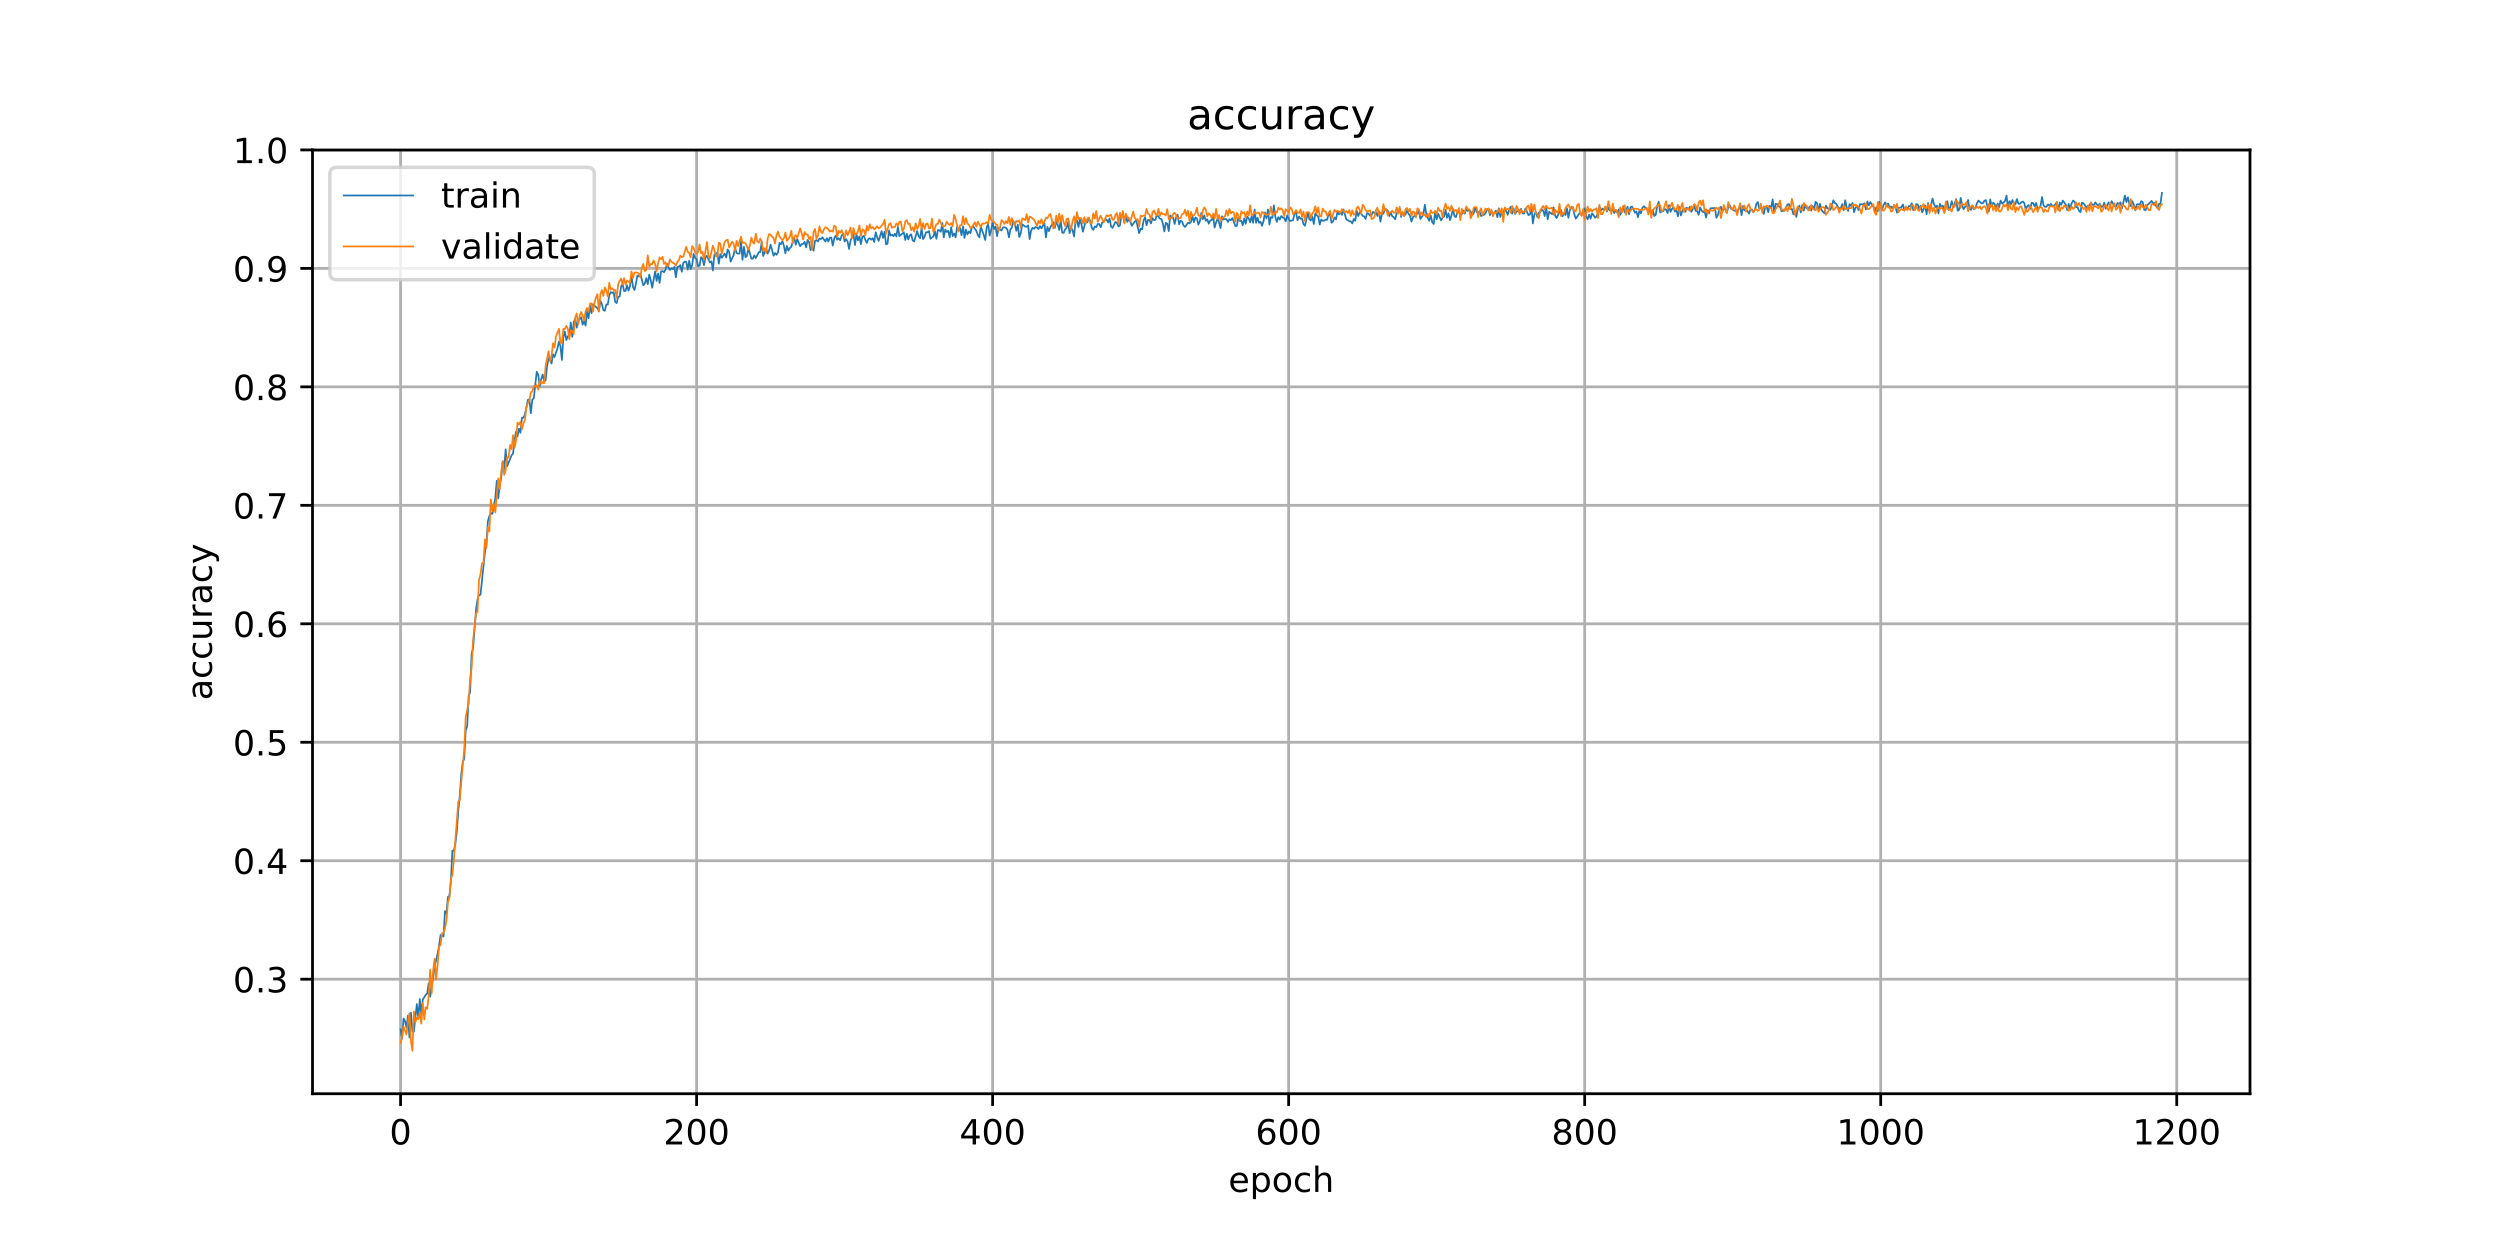 <?xml version="1.0" encoding="utf-8" standalone="no"?>
<!DOCTYPE svg PUBLIC "-//W3C//DTD SVG 1.1//EN"
  "http://www.w3.org/Graphics/SVG/1.1/DTD/svg11.dtd">
<!-- Created with matplotlib (https://matplotlib.org/) -->
<svg height="360pt" version="1.1" viewBox="0 0 720 360" width="720pt" xmlns="http://www.w3.org/2000/svg" xmlns:xlink="http://www.w3.org/1999/xlink">
 <defs>
  <style type="text/css">
*{stroke-linecap:butt;stroke-linejoin:round;}
  </style>
 </defs>
 <g id="figure_1">
  <g id="patch_1">
   <path d="M 0 360 
L 720 360 
L 720 0 
L 0 0 
z
" style="fill:#ffffff;"/>
  </g>
  <g id="axes_1">
   <g id="patch_2">
    <path d="M 90 315 
L 648 315 
L 648 43.2 
L 90 43.2 
z
" style="fill:#ffffff;"/>
   </g>
   <g id="matplotlib.axis_1">
    <g id="xtick_1">
     <g id="line2d_1">
      <path clip-path="url(#p83b98be5ce)" d="M 115.364 315 
L 115.364 43.2 
" style="fill:none;stroke:#b0b0b0;stroke-linecap:square;stroke-width:0.8;"/>
     </g>
     <g id="line2d_2">
      <defs>
       <path d="M 0 0 
L 0 3.5 
" id="m18f311a141" style="stroke:#000000;stroke-width:0.8;"/>
      </defs>
      <g>
       <use style="stroke:#000000;stroke-width:0.8;" x="115.364" xlink:href="#m18f311a141" y="315"/>
      </g>
     </g>
     <g id="text_1">
      <!-- 0 -->
      <defs>
       <path d="M 31.781 66.406 
Q 24.172 66.406 20.328 58.906 
Q 16.5 51.422 16.5 36.375 
Q 16.5 21.391 20.328 13.891 
Q 24.172 6.391 31.781 6.391 
Q 39.453 6.391 43.281 13.891 
Q 47.125 21.391 47.125 36.375 
Q 47.125 51.422 43.281 58.906 
Q 39.453 66.406 31.781 66.406 
z
M 31.781 74.219 
Q 44.047 74.219 50.516 64.516 
Q 56.984 54.828 56.984 36.375 
Q 56.984 17.969 50.516 8.266 
Q 44.047 -1.422 31.781 -1.422 
Q 19.531 -1.422 13.062 8.266 
Q 6.594 17.969 6.594 36.375 
Q 6.594 54.828 13.062 64.516 
Q 19.531 74.219 31.781 74.219 
z
" id="DejaVuSans-48"/>
      </defs>
      <g transform="translate(112.182 329.598)scale(0.1 -0.1)">
       <use xlink:href="#DejaVuSans-48"/>
      </g>
     </g>
    </g>
    <g id="xtick_2">
     <g id="line2d_3">
      <path clip-path="url(#p83b98be5ce)" d="M 200.62 315 
L 200.62 43.2 
" style="fill:none;stroke:#b0b0b0;stroke-linecap:square;stroke-width:0.8;"/>
     </g>
     <g id="line2d_4">
      <g>
       <use style="stroke:#000000;stroke-width:0.8;" x="200.62" xlink:href="#m18f311a141" y="315"/>
      </g>
     </g>
     <g id="text_2">
      <!-- 200 -->
      <defs>
       <path d="M 19.188 8.297 
L 53.609 8.297 
L 53.609 0 
L 7.328 0 
L 7.328 8.297 
Q 12.938 14.109 22.625 23.891 
Q 32.328 33.688 34.812 36.531 
Q 39.547 41.844 41.422 45.531 
Q 43.312 49.219 43.312 52.781 
Q 43.312 58.594 39.234 62.25 
Q 35.156 65.922 28.609 65.922 
Q 23.969 65.922 18.812 64.312 
Q 13.672 62.703 7.812 59.422 
L 7.812 69.391 
Q 13.766 71.781 18.938 73 
Q 24.125 74.219 28.422 74.219 
Q 39.75 74.219 46.484 68.547 
Q 53.219 62.891 53.219 53.422 
Q 53.219 48.922 51.531 44.891 
Q 49.859 40.875 45.406 35.406 
Q 44.188 33.984 37.641 27.219 
Q 31.109 20.453 19.188 8.297 
z
" id="DejaVuSans-50"/>
      </defs>
      <g transform="translate(191.076 329.598)scale(0.1 -0.1)">
       <use xlink:href="#DejaVuSans-50"/>
       <use x="63.623" xlink:href="#DejaVuSans-48"/>
       <use x="127.246" xlink:href="#DejaVuSans-48"/>
      </g>
     </g>
    </g>
    <g id="xtick_3">
     <g id="line2d_5">
      <path clip-path="url(#p83b98be5ce)" d="M 285.875 315 
L 285.875 43.2 
" style="fill:none;stroke:#b0b0b0;stroke-linecap:square;stroke-width:0.8;"/>
     </g>
     <g id="line2d_6">
      <g>
       <use style="stroke:#000000;stroke-width:0.8;" x="285.875" xlink:href="#m18f311a141" y="315"/>
      </g>
     </g>
     <g id="text_3">
      <!-- 400 -->
      <defs>
       <path d="M 37.797 64.312 
L 12.891 25.391 
L 37.797 25.391 
z
M 35.203 72.906 
L 47.609 72.906 
L 47.609 25.391 
L 58.016 25.391 
L 58.016 17.188 
L 47.609 17.188 
L 47.609 0 
L 37.797 0 
L 37.797 17.188 
L 4.891 17.188 
L 4.891 26.703 
z
" id="DejaVuSans-52"/>
      </defs>
      <g transform="translate(276.332 329.598)scale(0.1 -0.1)">
       <use xlink:href="#DejaVuSans-52"/>
       <use x="63.623" xlink:href="#DejaVuSans-48"/>
       <use x="127.246" xlink:href="#DejaVuSans-48"/>
      </g>
     </g>
    </g>
    <g id="xtick_4">
     <g id="line2d_7">
      <path clip-path="url(#p83b98be5ce)" d="M 371.131 315 
L 371.131 43.2 
" style="fill:none;stroke:#b0b0b0;stroke-linecap:square;stroke-width:0.8;"/>
     </g>
     <g id="line2d_8">
      <g>
       <use style="stroke:#000000;stroke-width:0.8;" x="371.131" xlink:href="#m18f311a141" y="315"/>
      </g>
     </g>
     <g id="text_4">
      <!-- 600 -->
      <defs>
       <path d="M 33.016 40.375 
Q 26.375 40.375 22.484 35.828 
Q 18.609 31.297 18.609 23.391 
Q 18.609 15.531 22.484 10.953 
Q 26.375 6.391 33.016 6.391 
Q 39.656 6.391 43.531 10.953 
Q 47.406 15.531 47.406 23.391 
Q 47.406 31.297 43.531 35.828 
Q 39.656 40.375 33.016 40.375 
z
M 52.594 71.297 
L 52.594 62.312 
Q 48.875 64.062 45.094 64.984 
Q 41.312 65.922 37.594 65.922 
Q 27.828 65.922 22.672 59.328 
Q 17.531 52.734 16.797 39.406 
Q 19.672 43.656 24.016 45.922 
Q 28.375 48.188 33.594 48.188 
Q 44.578 48.188 50.953 41.516 
Q 57.328 34.859 57.328 23.391 
Q 57.328 12.156 50.688 5.359 
Q 44.047 -1.422 33.016 -1.422 
Q 20.359 -1.422 13.672 8.266 
Q 6.984 17.969 6.984 36.375 
Q 6.984 53.656 15.188 63.938 
Q 23.391 74.219 37.203 74.219 
Q 40.922 74.219 44.703 73.484 
Q 48.484 72.75 52.594 71.297 
z
" id="DejaVuSans-54"/>
      </defs>
      <g transform="translate(361.588 329.598)scale(0.1 -0.1)">
       <use xlink:href="#DejaVuSans-54"/>
       <use x="63.623" xlink:href="#DejaVuSans-48"/>
       <use x="127.246" xlink:href="#DejaVuSans-48"/>
      </g>
     </g>
    </g>
    <g id="xtick_5">
     <g id="line2d_9">
      <path clip-path="url(#p83b98be5ce)" d="M 456.387 315 
L 456.387 43.2 
" style="fill:none;stroke:#b0b0b0;stroke-linecap:square;stroke-width:0.8;"/>
     </g>
     <g id="line2d_10">
      <g>
       <use style="stroke:#000000;stroke-width:0.8;" x="456.387" xlink:href="#m18f311a141" y="315"/>
      </g>
     </g>
     <g id="text_5">
      <!-- 800 -->
      <defs>
       <path d="M 31.781 34.625 
Q 24.75 34.625 20.719 30.859 
Q 16.703 27.094 16.703 20.516 
Q 16.703 13.922 20.719 10.156 
Q 24.75 6.391 31.781 6.391 
Q 38.812 6.391 42.859 10.172 
Q 46.922 13.969 46.922 20.516 
Q 46.922 27.094 42.891 30.859 
Q 38.875 34.625 31.781 34.625 
z
M 21.922 38.812 
Q 15.578 40.375 12.031 44.719 
Q 8.5 49.078 8.5 55.328 
Q 8.5 64.062 14.719 69.141 
Q 20.953 74.219 31.781 74.219 
Q 42.672 74.219 48.875 69.141 
Q 55.078 64.062 55.078 55.328 
Q 55.078 49.078 51.531 44.719 
Q 48 40.375 41.703 38.812 
Q 48.828 37.156 52.797 32.312 
Q 56.781 27.484 56.781 20.516 
Q 56.781 9.906 50.312 4.234 
Q 43.844 -1.422 31.781 -1.422 
Q 19.734 -1.422 13.25 4.234 
Q 6.781 9.906 6.781 20.516 
Q 6.781 27.484 10.781 32.312 
Q 14.797 37.156 21.922 38.812 
z
M 18.312 54.391 
Q 18.312 48.734 21.844 45.562 
Q 25.391 42.391 31.781 42.391 
Q 38.141 42.391 41.719 45.562 
Q 45.312 48.734 45.312 54.391 
Q 45.312 60.062 41.719 63.234 
Q 38.141 66.406 31.781 66.406 
Q 25.391 66.406 21.844 63.234 
Q 18.312 60.062 18.312 54.391 
z
" id="DejaVuSans-56"/>
      </defs>
      <g transform="translate(446.844 329.598)scale(0.1 -0.1)">
       <use xlink:href="#DejaVuSans-56"/>
       <use x="63.623" xlink:href="#DejaVuSans-48"/>
       <use x="127.246" xlink:href="#DejaVuSans-48"/>
      </g>
     </g>
    </g>
    <g id="xtick_6">
     <g id="line2d_11">
      <path clip-path="url(#p83b98be5ce)" d="M 541.643 315 
L 541.643 43.2 
" style="fill:none;stroke:#b0b0b0;stroke-linecap:square;stroke-width:0.8;"/>
     </g>
     <g id="line2d_12">
      <g>
       <use style="stroke:#000000;stroke-width:0.8;" x="541.643" xlink:href="#m18f311a141" y="315"/>
      </g>
     </g>
     <g id="text_6">
      <!-- 1000 -->
      <defs>
       <path d="M 12.406 8.297 
L 28.516 8.297 
L 28.516 63.922 
L 10.984 60.406 
L 10.984 69.391 
L 28.422 72.906 
L 38.281 72.906 
L 38.281 8.297 
L 54.391 8.297 
L 54.391 0 
L 12.406 0 
z
" id="DejaVuSans-49"/>
      </defs>
      <g transform="translate(528.918 329.598)scale(0.1 -0.1)">
       <use xlink:href="#DejaVuSans-49"/>
       <use x="63.623" xlink:href="#DejaVuSans-48"/>
       <use x="127.246" xlink:href="#DejaVuSans-48"/>
       <use x="190.869" xlink:href="#DejaVuSans-48"/>
      </g>
     </g>
    </g>
    <g id="xtick_7">
     <g id="line2d_13">
      <path clip-path="url(#p83b98be5ce)" d="M 626.899 315 
L 626.899 43.2 
" style="fill:none;stroke:#b0b0b0;stroke-linecap:square;stroke-width:0.8;"/>
     </g>
     <g id="line2d_14">
      <g>
       <use style="stroke:#000000;stroke-width:0.8;" x="626.899" xlink:href="#m18f311a141" y="315"/>
      </g>
     </g>
     <g id="text_7">
      <!-- 1200 -->
      <g transform="translate(614.174 329.598)scale(0.1 -0.1)">
       <use xlink:href="#DejaVuSans-49"/>
       <use x="63.623" xlink:href="#DejaVuSans-50"/>
       <use x="127.246" xlink:href="#DejaVuSans-48"/>
       <use x="190.869" xlink:href="#DejaVuSans-48"/>
      </g>
     </g>
    </g>
    <g id="text_8">
     <!-- epoch -->
     <defs>
      <path d="M 56.203 29.594 
L 56.203 25.203 
L 14.891 25.203 
Q 15.484 15.922 20.484 11.062 
Q 25.484 6.203 34.422 6.203 
Q 39.594 6.203 44.453 7.469 
Q 49.312 8.734 54.109 11.281 
L 54.109 2.781 
Q 49.266 0.734 44.188 -0.344 
Q 39.109 -1.422 33.891 -1.422 
Q 20.797 -1.422 13.156 6.188 
Q 5.516 13.812 5.516 26.812 
Q 5.516 40.234 12.766 48.109 
Q 20.016 56 32.328 56 
Q 43.359 56 49.781 48.891 
Q 56.203 41.797 56.203 29.594 
z
M 47.219 32.234 
Q 47.125 39.594 43.094 43.984 
Q 39.062 48.391 32.422 48.391 
Q 24.906 48.391 20.391 44.141 
Q 15.875 39.891 15.188 32.172 
z
" id="DejaVuSans-101"/>
      <path d="M 18.109 8.203 
L 18.109 -20.797 
L 9.078 -20.797 
L 9.078 54.688 
L 18.109 54.688 
L 18.109 46.391 
Q 20.953 51.266 25.266 53.625 
Q 29.594 56 35.594 56 
Q 45.562 56 51.781 48.094 
Q 58.016 40.188 58.016 27.297 
Q 58.016 14.406 51.781 6.484 
Q 45.562 -1.422 35.594 -1.422 
Q 29.594 -1.422 25.266 0.953 
Q 20.953 3.328 18.109 8.203 
z
M 48.688 27.297 
Q 48.688 37.203 44.609 42.844 
Q 40.531 48.484 33.406 48.484 
Q 26.266 48.484 22.188 42.844 
Q 18.109 37.203 18.109 27.297 
Q 18.109 17.391 22.188 11.75 
Q 26.266 6.109 33.406 6.109 
Q 40.531 6.109 44.609 11.75 
Q 48.688 17.391 48.688 27.297 
z
" id="DejaVuSans-112"/>
      <path d="M 30.609 48.391 
Q 23.391 48.391 19.188 42.75 
Q 14.984 37.109 14.984 27.297 
Q 14.984 17.484 19.156 11.844 
Q 23.344 6.203 30.609 6.203 
Q 37.797 6.203 41.984 11.859 
Q 46.188 17.531 46.188 27.297 
Q 46.188 37.016 41.984 42.703 
Q 37.797 48.391 30.609 48.391 
z
M 30.609 56 
Q 42.328 56 49.016 48.375 
Q 55.719 40.766 55.719 27.297 
Q 55.719 13.875 49.016 6.219 
Q 42.328 -1.422 30.609 -1.422 
Q 18.844 -1.422 12.172 6.219 
Q 5.516 13.875 5.516 27.297 
Q 5.516 40.766 12.172 48.375 
Q 18.844 56 30.609 56 
z
" id="DejaVuSans-111"/>
      <path d="M 48.781 52.594 
L 48.781 44.188 
Q 44.969 46.297 41.141 47.344 
Q 37.312 48.391 33.406 48.391 
Q 24.656 48.391 19.812 42.844 
Q 14.984 37.312 14.984 27.297 
Q 14.984 17.281 19.812 11.734 
Q 24.656 6.203 33.406 6.203 
Q 37.312 6.203 41.141 7.25 
Q 44.969 8.297 48.781 10.406 
L 48.781 2.094 
Q 45.016 0.344 40.984 -0.531 
Q 36.969 -1.422 32.422 -1.422 
Q 20.062 -1.422 12.781 6.344 
Q 5.516 14.109 5.516 27.297 
Q 5.516 40.672 12.859 48.328 
Q 20.219 56 33.016 56 
Q 37.156 56 41.109 55.141 
Q 45.062 54.297 48.781 52.594 
z
" id="DejaVuSans-99"/>
      <path d="M 54.891 33.016 
L 54.891 0 
L 45.906 0 
L 45.906 32.719 
Q 45.906 40.484 42.875 44.328 
Q 39.844 48.188 33.797 48.188 
Q 26.516 48.188 22.312 43.547 
Q 18.109 38.922 18.109 30.906 
L 18.109 0 
L 9.078 0 
L 9.078 75.984 
L 18.109 75.984 
L 18.109 46.188 
Q 21.344 51.125 25.703 53.562 
Q 30.078 56 35.797 56 
Q 45.219 56 50.047 50.172 
Q 54.891 44.344 54.891 33.016 
z
" id="DejaVuSans-104"/>
     </defs>
     <g transform="translate(353.772 343.277)scale(0.1 -0.1)">
      <use xlink:href="#DejaVuSans-101"/>
      <use x="61.523" xlink:href="#DejaVuSans-112"/>
      <use x="125" xlink:href="#DejaVuSans-111"/>
      <use x="186.182" xlink:href="#DejaVuSans-99"/>
      <use x="241.162" xlink:href="#DejaVuSans-104"/>
     </g>
    </g>
   </g>
   <g id="matplotlib.axis_2">
    <g id="ytick_1">
     <g id="line2d_15">
      <path clip-path="url(#p83b98be5ce)" d="M 90 282.005 
L 648 282.005 
" style="fill:none;stroke:#b0b0b0;stroke-linecap:square;stroke-width:0.8;"/>
     </g>
     <g id="line2d_16">
      <defs>
       <path d="M 0 0 
L -3.5 0 
" id="me4593d2c6e" style="stroke:#000000;stroke-width:0.8;"/>
      </defs>
      <g>
       <use style="stroke:#000000;stroke-width:0.8;" x="90" xlink:href="#me4593d2c6e" y="282.005"/>
      </g>
     </g>
     <g id="text_9">
      <!-- 0.3 -->
      <defs>
       <path d="M 10.688 12.406 
L 21 12.406 
L 21 0 
L 10.688 0 
z
" id="DejaVuSans-46"/>
       <path d="M 40.578 39.312 
Q 47.656 37.797 51.625 33 
Q 55.609 28.219 55.609 21.188 
Q 55.609 10.406 48.188 4.484 
Q 40.766 -1.422 27.094 -1.422 
Q 22.516 -1.422 17.656 -0.516 
Q 12.797 0.391 7.625 2.203 
L 7.625 11.719 
Q 11.719 9.328 16.594 8.109 
Q 21.484 6.891 26.812 6.891 
Q 36.078 6.891 40.938 10.547 
Q 45.797 14.203 45.797 21.188 
Q 45.797 27.641 41.281 31.266 
Q 36.766 34.906 28.719 34.906 
L 20.219 34.906 
L 20.219 43.016 
L 29.109 43.016 
Q 36.375 43.016 40.234 45.922 
Q 44.094 48.828 44.094 54.297 
Q 44.094 59.906 40.109 62.906 
Q 36.141 65.922 28.719 65.922 
Q 24.656 65.922 20.016 65.031 
Q 15.375 64.156 9.812 62.312 
L 9.812 71.094 
Q 15.438 72.656 20.344 73.438 
Q 25.25 74.219 29.594 74.219 
Q 40.828 74.219 47.359 69.109 
Q 53.906 64.016 53.906 55.328 
Q 53.906 49.266 50.438 45.094 
Q 46.969 40.922 40.578 39.312 
z
" id="DejaVuSans-51"/>
      </defs>
      <g transform="translate(67.097 285.804)scale(0.1 -0.1)">
       <use xlink:href="#DejaVuSans-48"/>
       <use x="63.623" xlink:href="#DejaVuSans-46"/>
       <use x="95.41" xlink:href="#DejaVuSans-51"/>
      </g>
     </g>
    </g>
    <g id="ytick_2">
     <g id="line2d_17">
      <path clip-path="url(#p83b98be5ce)" d="M 90 247.888 
L 648 247.888 
" style="fill:none;stroke:#b0b0b0;stroke-linecap:square;stroke-width:0.8;"/>
     </g>
     <g id="line2d_18">
      <g>
       <use style="stroke:#000000;stroke-width:0.8;" x="90" xlink:href="#me4593d2c6e" y="247.888"/>
      </g>
     </g>
     <g id="text_10">
      <!-- 0.4 -->
      <g transform="translate(67.097 251.687)scale(0.1 -0.1)">
       <use xlink:href="#DejaVuSans-48"/>
       <use x="63.623" xlink:href="#DejaVuSans-46"/>
       <use x="95.41" xlink:href="#DejaVuSans-52"/>
      </g>
     </g>
    </g>
    <g id="ytick_3">
     <g id="line2d_19">
      <path clip-path="url(#p83b98be5ce)" d="M 90 213.771 
L 648 213.771 
" style="fill:none;stroke:#b0b0b0;stroke-linecap:square;stroke-width:0.8;"/>
     </g>
     <g id="line2d_20">
      <g>
       <use style="stroke:#000000;stroke-width:0.8;" x="90" xlink:href="#me4593d2c6e" y="213.771"/>
      </g>
     </g>
     <g id="text_11">
      <!-- 0.5 -->
      <defs>
       <path d="M 10.797 72.906 
L 49.516 72.906 
L 49.516 64.594 
L 19.828 64.594 
L 19.828 46.734 
Q 21.969 47.469 24.109 47.828 
Q 26.266 48.188 28.422 48.188 
Q 40.625 48.188 47.75 41.5 
Q 54.891 34.812 54.891 23.391 
Q 54.891 11.625 47.562 5.094 
Q 40.234 -1.422 26.906 -1.422 
Q 22.312 -1.422 17.547 -0.641 
Q 12.797 0.141 7.719 1.703 
L 7.719 11.625 
Q 12.109 9.234 16.797 8.062 
Q 21.484 6.891 26.703 6.891 
Q 35.156 6.891 40.078 11.328 
Q 45.016 15.766 45.016 23.391 
Q 45.016 31 40.078 35.438 
Q 35.156 39.891 26.703 39.891 
Q 22.75 39.891 18.812 39.016 
Q 14.891 38.141 10.797 36.281 
z
" id="DejaVuSans-53"/>
      </defs>
      <g transform="translate(67.097 217.57)scale(0.1 -0.1)">
       <use xlink:href="#DejaVuSans-48"/>
       <use x="63.623" xlink:href="#DejaVuSans-46"/>
       <use x="95.41" xlink:href="#DejaVuSans-53"/>
      </g>
     </g>
    </g>
    <g id="ytick_4">
     <g id="line2d_21">
      <path clip-path="url(#p83b98be5ce)" d="M 90 179.654 
L 648 179.654 
" style="fill:none;stroke:#b0b0b0;stroke-linecap:square;stroke-width:0.8;"/>
     </g>
     <g id="line2d_22">
      <g>
       <use style="stroke:#000000;stroke-width:0.8;" x="90" xlink:href="#me4593d2c6e" y="179.654"/>
      </g>
     </g>
     <g id="text_12">
      <!-- 0.6 -->
      <g transform="translate(67.097 183.454)scale(0.1 -0.1)">
       <use xlink:href="#DejaVuSans-48"/>
       <use x="63.623" xlink:href="#DejaVuSans-46"/>
       <use x="95.41" xlink:href="#DejaVuSans-54"/>
      </g>
     </g>
    </g>
    <g id="ytick_5">
     <g id="line2d_23">
      <path clip-path="url(#p83b98be5ce)" d="M 90 145.538 
L 648 145.538 
" style="fill:none;stroke:#b0b0b0;stroke-linecap:square;stroke-width:0.8;"/>
     </g>
     <g id="line2d_24">
      <g>
       <use style="stroke:#000000;stroke-width:0.8;" x="90" xlink:href="#me4593d2c6e" y="145.538"/>
      </g>
     </g>
     <g id="text_13">
      <!-- 0.7 -->
      <defs>
       <path d="M 8.203 72.906 
L 55.078 72.906 
L 55.078 68.703 
L 28.609 0 
L 18.312 0 
L 43.219 64.594 
L 8.203 64.594 
z
" id="DejaVuSans-55"/>
      </defs>
      <g transform="translate(67.097 149.337)scale(0.1 -0.1)">
       <use xlink:href="#DejaVuSans-48"/>
       <use x="63.623" xlink:href="#DejaVuSans-46"/>
       <use x="95.41" xlink:href="#DejaVuSans-55"/>
      </g>
     </g>
    </g>
    <g id="ytick_6">
     <g id="line2d_25">
      <path clip-path="url(#p83b98be5ce)" d="M 90 111.421 
L 648 111.421 
" style="fill:none;stroke:#b0b0b0;stroke-linecap:square;stroke-width:0.8;"/>
     </g>
     <g id="line2d_26">
      <g>
       <use style="stroke:#000000;stroke-width:0.8;" x="90" xlink:href="#me4593d2c6e" y="111.421"/>
      </g>
     </g>
     <g id="text_14">
      <!-- 0.8 -->
      <g transform="translate(67.097 115.22)scale(0.1 -0.1)">
       <use xlink:href="#DejaVuSans-48"/>
       <use x="63.623" xlink:href="#DejaVuSans-46"/>
       <use x="95.41" xlink:href="#DejaVuSans-56"/>
      </g>
     </g>
    </g>
    <g id="ytick_7">
     <g id="line2d_27">
      <path clip-path="url(#p83b98be5ce)" d="M 90 77.304 
L 648 77.304 
" style="fill:none;stroke:#b0b0b0;stroke-linecap:square;stroke-width:0.8;"/>
     </g>
     <g id="line2d_28">
      <g>
       <use style="stroke:#000000;stroke-width:0.8;" x="90" xlink:href="#me4593d2c6e" y="77.304"/>
      </g>
     </g>
     <g id="text_15">
      <!-- 0.9 -->
      <defs>
       <path d="M 10.984 1.516 
L 10.984 10.5 
Q 14.703 8.734 18.5 7.812 
Q 22.312 6.891 25.984 6.891 
Q 35.75 6.891 40.891 13.453 
Q 46.047 20.016 46.781 33.406 
Q 43.953 29.203 39.594 26.953 
Q 35.25 24.703 29.984 24.703 
Q 19.047 24.703 12.672 31.312 
Q 6.297 37.938 6.297 49.422 
Q 6.297 60.641 12.938 67.422 
Q 19.578 74.219 30.609 74.219 
Q 43.266 74.219 49.922 64.516 
Q 56.594 54.828 56.594 36.375 
Q 56.594 19.141 48.406 8.859 
Q 40.234 -1.422 26.422 -1.422 
Q 22.703 -1.422 18.891 -0.688 
Q 15.094 0.047 10.984 1.516 
z
M 30.609 32.422 
Q 37.25 32.422 41.125 36.953 
Q 45.016 41.5 45.016 49.422 
Q 45.016 57.281 41.125 61.844 
Q 37.25 66.406 30.609 66.406 
Q 23.969 66.406 20.094 61.844 
Q 16.219 57.281 16.219 49.422 
Q 16.219 41.5 20.094 36.953 
Q 23.969 32.422 30.609 32.422 
z
" id="DejaVuSans-57"/>
      </defs>
      <g transform="translate(67.097 81.103)scale(0.1 -0.1)">
       <use xlink:href="#DejaVuSans-48"/>
       <use x="63.623" xlink:href="#DejaVuSans-46"/>
       <use x="95.41" xlink:href="#DejaVuSans-57"/>
      </g>
     </g>
    </g>
    <g id="ytick_8">
     <g id="line2d_29">
      <path clip-path="url(#p83b98be5ce)" d="M 90 43.187 
L 648 43.187 
" style="fill:none;stroke:#b0b0b0;stroke-linecap:square;stroke-width:0.8;"/>
     </g>
     <g id="line2d_30">
      <g>
       <use style="stroke:#000000;stroke-width:0.8;" x="90" xlink:href="#me4593d2c6e" y="43.187"/>
      </g>
     </g>
     <g id="text_16">
      <!-- 1.0 -->
      <g transform="translate(67.097 46.986)scale(0.1 -0.1)">
       <use xlink:href="#DejaVuSans-49"/>
       <use x="63.623" xlink:href="#DejaVuSans-46"/>
       <use x="95.41" xlink:href="#DejaVuSans-48"/>
      </g>
     </g>
    </g>
    <g id="text_17">
     <!-- accuracy -->
     <defs>
      <path d="M 34.281 27.484 
Q 23.391 27.484 19.188 25 
Q 14.984 22.516 14.984 16.5 
Q 14.984 11.719 18.141 8.906 
Q 21.297 6.109 26.703 6.109 
Q 34.188 6.109 38.703 11.406 
Q 43.219 16.703 43.219 25.484 
L 43.219 27.484 
z
M 52.203 31.203 
L 52.203 0 
L 43.219 0 
L 43.219 8.297 
Q 40.141 3.328 35.547 0.953 
Q 30.953 -1.422 24.312 -1.422 
Q 15.922 -1.422 10.953 3.297 
Q 6 8.016 6 15.922 
Q 6 25.141 12.172 29.828 
Q 18.359 34.516 30.609 34.516 
L 43.219 34.516 
L 43.219 35.406 
Q 43.219 41.609 39.141 45 
Q 35.062 48.391 27.688 48.391 
Q 23 48.391 18.547 47.266 
Q 14.109 46.141 10.016 43.891 
L 10.016 52.203 
Q 14.938 54.109 19.578 55.047 
Q 24.219 56 28.609 56 
Q 40.484 56 46.344 49.844 
Q 52.203 43.703 52.203 31.203 
z
" id="DejaVuSans-97"/>
      <path d="M 8.5 21.578 
L 8.5 54.688 
L 17.484 54.688 
L 17.484 21.922 
Q 17.484 14.156 20.5 10.266 
Q 23.531 6.391 29.594 6.391 
Q 36.859 6.391 41.078 11.031 
Q 45.312 15.672 45.312 23.688 
L 45.312 54.688 
L 54.297 54.688 
L 54.297 0 
L 45.312 0 
L 45.312 8.406 
Q 42.047 3.422 37.719 1 
Q 33.406 -1.422 27.688 -1.422 
Q 18.266 -1.422 13.375 4.438 
Q 8.5 10.297 8.5 21.578 
z
M 31.109 56 
z
" id="DejaVuSans-117"/>
      <path d="M 41.109 46.297 
Q 39.594 47.172 37.812 47.578 
Q 36.031 48 33.891 48 
Q 26.266 48 22.188 43.047 
Q 18.109 38.094 18.109 28.812 
L 18.109 0 
L 9.078 0 
L 9.078 54.688 
L 18.109 54.688 
L 18.109 46.188 
Q 20.953 51.172 25.484 53.578 
Q 30.031 56 36.531 56 
Q 37.453 56 38.578 55.875 
Q 39.703 55.766 41.062 55.516 
z
" id="DejaVuSans-114"/>
      <path d="M 32.172 -5.078 
Q 28.375 -14.844 24.75 -17.812 
Q 21.141 -20.797 15.094 -20.797 
L 7.906 -20.797 
L 7.906 -13.281 
L 13.188 -13.281 
Q 16.891 -13.281 18.938 -11.516 
Q 21 -9.766 23.484 -3.219 
L 25.094 0.875 
L 2.984 54.688 
L 12.5 54.688 
L 29.594 11.922 
L 46.688 54.688 
L 56.203 54.688 
z
" id="DejaVuSans-121"/>
     </defs>
     <g transform="translate(61.017 201.659)rotate(-90)scale(0.1 -0.1)">
      <use xlink:href="#DejaVuSans-97"/>
      <use x="61.279" xlink:href="#DejaVuSans-99"/>
      <use x="116.26" xlink:href="#DejaVuSans-99"/>
      <use x="171.24" xlink:href="#DejaVuSans-117"/>
      <use x="234.619" xlink:href="#DejaVuSans-114"/>
      <use x="275.732" xlink:href="#DejaVuSans-97"/>
      <use x="337.012" xlink:href="#DejaVuSans-99"/>
      <use x="391.992" xlink:href="#DejaVuSans-121"/>
     </g>
    </g>
   </g>
   <g id="line2d_31">
    <path clip-path="url(#p83b98be5ce)" d="M 115.364 296.419 
L 115.79 299.148 
L 116.216 293.349 
L 116.642 294.031 
L 117.069 295.907 
L 117.495 292.496 
L 117.921 298.807 
L 118.348 291.643 
L 118.774 297.101 
L 119.2 297.101 
L 120.053 289.169 
L 120.479 293.178 
L 120.905 287.719 
L 121.332 292.24 
L 121.758 287.89 
L 122.61 286.525 
L 123.037 286.099 
L 123.463 283.199 
L 123.889 287.037 
L 124.316 283.881 
L 124.742 281.664 
L 125.168 278.423 
L 126.021 274.67 
L 126.447 272.537 
L 126.873 269.296 
L 127.299 269.382 
L 127.726 269.723 
L 128.152 262.388 
L 128.578 263.155 
L 129.005 258.294 
L 129.431 258.038 
L 129.857 253.773 
L 130.283 244.988 
L 130.71 245.073 
L 131.136 243.112 
L 131.562 239.529 
L 131.989 233.474 
L 132.415 229.209 
L 132.841 223.068 
L 133.267 219.486 
L 133.694 218.548 
L 134.12 210.36 
L 134.546 209.165 
L 134.972 200.466 
L 135.399 199.357 
L 135.825 188.269 
L 136.251 186.648 
L 137.104 175.475 
L 137.53 172.66 
L 137.956 171.296 
L 138.383 171.296 
L 139.662 159.099 
L 140.088 156.455 
L 140.514 150.058 
L 140.94 148.608 
L 141.367 147.755 
L 141.793 148.011 
L 142.646 143.405 
L 143.072 138.458 
L 143.498 143.491 
L 143.924 139.652 
L 144.351 137.605 
L 144.777 132.829 
L 145.203 135.132 
L 145.629 129.417 
L 146.056 134.279 
L 147.335 131.123 
L 147.761 130.612 
L 148.187 126.859 
L 148.613 124.3 
L 149.04 125.665 
L 149.466 123.447 
L 149.892 124.641 
L 150.319 120.291 
L 150.745 120.291 
L 151.171 119.438 
L 152.024 115.174 
L 152.45 115.003 
L 152.876 119.012 
L 153.303 115.088 
L 153.729 114.662 
L 154.581 107.071 
L 155.008 107.924 
L 155.434 111.25 
L 155.86 109.203 
L 156.286 107.839 
L 156.713 109.8 
L 157.139 109.544 
L 157.565 105.365 
L 157.992 103.147 
L 158.418 103.574 
L 158.844 104.683 
L 159.27 102.039 
L 159.697 102.806 
L 160.549 100.333 
L 160.976 98.371 
L 161.402 99.651 
L 161.828 103.659 
L 162.254 97.092 
L 162.681 95.471 
L 163.107 97.945 
L 163.533 96.836 
L 163.96 96.836 
L 164.386 92.912 
L 164.812 97.006 
L 165.238 92.742 
L 165.665 91.804 
L 166.091 94.362 
L 166.517 92.401 
L 167.37 91.377 
L 167.796 93.509 
L 168.222 92.486 
L 168.649 93.765 
L 169.075 89.501 
L 169.501 91.633 
L 169.927 88.051 
L 170.354 90.183 
L 170.78 87.624 
L 171.633 88.392 
L 172.059 88.733 
L 172.485 89.586 
L 172.911 86.601 
L 173.338 87.539 
L 173.764 89.33 
L 174.19 89.501 
L 174.617 87.71 
L 175.043 87.71 
L 175.469 85.066 
L 175.895 84.127 
L 176.322 84.383 
L 176.748 84.127 
L 177.174 86.942 
L 177.6 87.283 
L 178.027 85.492 
L 178.453 85.407 
L 178.879 82.507 
L 179.306 81.824 
L 179.732 83.786 
L 180.158 83.786 
L 180.584 82.166 
L 181.011 83.701 
L 181.437 82.422 
L 181.863 79.18 
L 182.29 82.592 
L 182.716 83.53 
L 183.142 81.739 
L 183.568 79.351 
L 183.995 79.607 
L 184.421 78.925 
L 185.273 82.166 
L 185.7 81.654 
L 186.126 80.119 
L 186.552 81.824 
L 186.979 79.095 
L 187.405 80.63 
L 187.831 82.848 
L 188.684 78.157 
L 189.11 80.886 
L 189.536 78.754 
L 189.963 81.483 
L 190.389 78.157 
L 190.815 78.072 
L 191.241 78.413 
L 191.668 77.645 
L 192.094 75.939 
L 192.52 77.048 
L 192.947 77.73 
L 193.373 77.304 
L 193.799 77.475 
L 194.225 76.878 
L 194.652 79.863 
L 195.078 76.878 
L 195.504 76.792 
L 195.93 76.366 
L 196.357 78.242 
L 196.783 75.769 
L 197.209 75.342 
L 197.636 75.428 
L 198.062 77.645 
L 198.488 75.086 
L 198.914 77.475 
L 199.341 76.366 
L 199.767 73.125 
L 200.193 74.319 
L 200.62 74.66 
L 201.046 76.622 
L 201.472 76.536 
L 201.898 74.063 
L 202.325 74.575 
L 202.751 76.366 
L 203.177 74.148 
L 203.604 73.636 
L 204.456 75.598 
L 204.882 75.257 
L 205.309 77.901 
L 205.735 73.381 
L 206.161 73.21 
L 206.587 72.698 
L 207.014 75.939 
L 207.44 73.21 
L 207.866 74.233 
L 208.719 73.039 
L 209.145 74.148 
L 209.571 71.845 
L 209.998 72.528 
L 210.424 75.342 
L 211.277 73.466 
L 211.703 71.419 
L 212.129 72.869 
L 212.555 73.039 
L 212.982 73.039 
L 213.408 69.457 
L 213.834 74.831 
L 214.261 71.078 
L 214.687 74.063 
L 215.113 73.722 
L 215.539 71.419 
L 216.392 74.489 
L 216.818 74.489 
L 217.244 73.551 
L 217.671 74.319 
L 218.523 72.613 
L 218.95 72.613 
L 219.376 69.542 
L 219.802 73.722 
L 220.655 71.589 
L 221.081 73.039 
L 221.507 72.101 
L 221.934 70.481 
L 222.786 73.636 
L 223.212 72.869 
L 223.639 73.381 
L 224.065 72.698 
L 224.491 69.969 
L 224.917 70.31 
L 225.344 69.457 
L 225.77 70.822 
L 226.196 72.954 
L 226.623 70.822 
L 227.049 72.186 
L 227.475 71.419 
L 227.901 71.078 
L 228.328 69.542 
L 228.754 68.434 
L 229.18 70.481 
L 229.607 68.86 
L 230.459 70.907 
L 230.885 70.31 
L 231.312 70.225 
L 231.738 69.628 
L 232.164 71.248 
L 232.591 69.116 
L 233.017 69.713 
L 233.443 72.016 
L 233.869 71.419 
L 234.296 72.186 
L 234.722 69.372 
L 235.148 69.116 
L 235.574 69.542 
L 236.001 68.69 
L 236.427 68.86 
L 236.853 68.348 
L 237.706 69.542 
L 238.132 68.604 
L 238.558 69.542 
L 238.985 68.434 
L 239.411 68.434 
L 239.837 70.737 
L 240.264 68.604 
L 240.69 67.837 
L 241.116 69.031 
L 241.542 68.604 
L 241.969 69.201 
L 242.395 67.837 
L 242.821 67.325 
L 243.248 69.542 
L 243.674 68.86 
L 244.1 69.542 
L 244.526 71.675 
L 244.953 69.287 
L 245.805 67.41 
L 246.231 70.566 
L 246.658 67.495 
L 247.084 69.201 
L 247.51 68.092 
L 247.937 70.31 
L 248.363 68.178 
L 248.789 67.922 
L 249.215 69.116 
L 249.642 69.969 
L 250.068 68.86 
L 250.494 68.604 
L 250.921 69.031 
L 251.347 68.604 
L 251.773 69.713 
L 252.199 66.898 
L 252.626 68.348 
L 253.052 69.372 
L 253.905 66.557 
L 254.331 68.519 
L 254.757 66.728 
L 255.183 70.395 
L 255.61 70.139 
L 256.036 66.387 
L 256.462 67.837 
L 256.888 67.581 
L 257.315 68.007 
L 257.741 67.325 
L 258.167 68.092 
L 258.594 65.363 
L 259.02 68.007 
L 260.299 66.898 
L 260.725 69.116 
L 261.151 67.325 
L 261.578 68.945 
L 262.004 67.837 
L 262.43 67.495 
L 262.856 69.287 
L 263.283 69.542 
L 264.135 66.557 
L 264.561 68.007 
L 264.988 68.604 
L 265.414 65.704 
L 265.84 68.86 
L 266.267 68.178 
L 266.693 66.898 
L 267.119 66.898 
L 267.545 66.557 
L 267.972 68.775 
L 268.824 68.092 
L 269.251 66.557 
L 269.677 68.775 
L 270.103 66.301 
L 270.529 66.301 
L 270.956 66.728 
L 271.382 64.254 
L 271.808 68.348 
L 272.235 66.131 
L 272.661 66.813 
L 273.087 66.472 
L 273.513 68.348 
L 273.94 65.448 
L 274.366 68.007 
L 274.792 67.24 
L 275.218 68.348 
L 275.645 65.278 
L 276.071 66.387 
L 276.497 65.704 
L 276.924 67.751 
L 277.35 65.193 
L 277.776 68.519 
L 278.202 66.131 
L 278.629 67.495 
L 279.055 66.643 
L 279.481 67.154 
L 279.908 65.363 
L 280.334 65.278 
L 281.186 66.472 
L 281.613 67.666 
L 282.039 68.348 
L 282.465 65.363 
L 283.318 67.666 
L 283.744 69.116 
L 284.17 65.448 
L 284.597 64.51 
L 285.023 67.837 
L 285.449 66.301 
L 285.875 63.998 
L 286.302 65.96 
L 286.728 65.278 
L 287.154 68.007 
L 287.581 65.704 
L 288.007 66.131 
L 288.433 66.387 
L 288.859 65.534 
L 289.286 65.448 
L 289.712 65.619 
L 290.138 66.131 
L 290.565 68.348 
L 290.991 66.131 
L 291.417 65.534 
L 291.843 63.657 
L 292.27 64.595 
L 292.696 66.472 
L 293.122 64.681 
L 293.549 68.263 
L 293.975 67.24 
L 294.401 64.595 
L 295.254 65.278 
L 295.68 65.278 
L 296.106 64.937 
L 296.532 68.86 
L 296.959 66.387 
L 297.385 65.619 
L 297.811 65.875 
L 298.238 65.363 
L 298.664 65.534 
L 299.09 65.96 
L 299.516 65.107 
L 299.943 65.79 
L 300.369 64.937 
L 300.795 64.34 
L 301.222 68.348 
L 301.648 65.363 
L 302.074 66.557 
L 302.5 65.448 
L 303.353 63.998 
L 303.779 65.619 
L 304.205 63.828 
L 304.632 64.766 
L 305.058 66.216 
L 305.484 63.572 
L 305.911 66.984 
L 306.337 67.069 
L 306.763 66.045 
L 307.189 65.619 
L 307.616 63.998 
L 308.042 67.154 
L 308.468 65.619 
L 308.895 66.301 
L 309.321 68.092 
L 309.747 63.828 
L 310.173 63.487 
L 310.6 65.363 
L 311.026 63.146 
L 311.452 64.595 
L 311.879 66.728 
L 312.731 63.401 
L 313.157 63.998 
L 313.584 62.804 
L 314.01 63.743 
L 314.436 65.619 
L 314.862 66.216 
L 315.289 65.193 
L 315.715 65.448 
L 316.141 64.51 
L 316.568 64.51 
L 316.994 65.448 
L 317.42 64.084 
L 317.846 63.828 
L 318.273 63.231 
L 318.699 63.231 
L 319.125 64.084 
L 319.552 62.89 
L 319.978 65.193 
L 320.404 65.619 
L 321.257 63.913 
L 321.683 64.169 
L 322.109 65.193 
L 322.536 64.937 
L 322.962 61.951 
L 323.388 61.866 
L 323.814 63.998 
L 324.241 61.951 
L 324.667 63.913 
L 325.093 63.146 
L 325.519 63.743 
L 325.946 65.022 
L 326.798 63.828 
L 327.225 63.487 
L 328.077 67.154 
L 328.503 65.875 
L 328.93 66.045 
L 329.356 63.487 
L 329.782 62.548 
L 330.209 64.851 
L 330.635 63.316 
L 331.061 63.401 
L 331.487 64.34 
L 331.914 62.804 
L 332.34 63.401 
L 332.766 63.316 
L 333.193 61.781 
L 334.045 62.975 
L 334.471 63.06 
L 334.898 64.34 
L 335.324 66.643 
L 335.75 64.169 
L 336.176 64.425 
L 336.603 66.557 
L 337.029 62.037 
L 337.455 62.463 
L 337.882 62.719 
L 338.308 64.51 
L 338.734 62.548 
L 339.16 61.866 
L 339.587 64.595 
L 340.013 63.572 
L 340.439 63.828 
L 340.866 64.937 
L 341.292 65.363 
L 342.144 64.169 
L 342.571 64.34 
L 342.997 63.913 
L 343.423 62.293 
L 343.85 63.998 
L 344.276 62.634 
L 344.702 62.89 
L 345.128 64.681 
L 345.555 63.743 
L 345.981 61.354 
L 346.407 63.146 
L 346.833 62.037 
L 347.26 63.572 
L 347.686 63.146 
L 348.112 64.425 
L 348.539 63.487 
L 348.965 63.401 
L 349.391 62.378 
L 349.817 65.534 
L 350.244 63.998 
L 350.67 62.975 
L 351.096 64.084 
L 351.523 65.704 
L 351.949 62.293 
L 352.375 63.231 
L 352.801 63.06 
L 353.228 63.146 
L 353.654 63.913 
L 354.08 63.146 
L 354.506 63.401 
L 354.933 62.804 
L 355.785 65.107 
L 356.212 65.022 
L 356.638 62.548 
L 357.064 63.657 
L 357.49 63.572 
L 357.917 64.851 
L 358.343 62.89 
L 358.769 64.425 
L 359.196 62.378 
L 359.622 62.89 
L 360.048 63.998 
L 360.474 62.207 
L 360.901 64.169 
L 361.327 60.331 
L 361.753 64.169 
L 362.18 62.719 
L 362.606 64.169 
L 363.032 63.828 
L 363.458 65.022 
L 363.885 63.743 
L 364.311 61.184 
L 364.737 62.89 
L 365.163 60.331 
L 365.59 64.681 
L 366.016 62.548 
L 366.442 62.719 
L 366.869 59.137 
L 367.295 62.463 
L 367.721 63.913 
L 368.147 62.548 
L 368.574 63.231 
L 369 62.207 
L 369.426 62.634 
L 369.853 62.804 
L 370.279 63.743 
L 370.705 62.037 
L 371.131 63.06 
L 371.558 63.657 
L 372.41 63.401 
L 372.837 61.269 
L 373.263 61.269 
L 373.689 63.401 
L 374.115 62.378 
L 374.542 62.975 
L 374.968 62.89 
L 375.394 64.51 
L 375.82 65.022 
L 376.673 61.354 
L 377.099 63.146 
L 377.526 63.487 
L 377.952 62.378 
L 378.378 64.51 
L 378.804 61.44 
L 379.231 62.037 
L 379.657 62.378 
L 380.083 64.681 
L 380.51 63.231 
L 380.936 63.572 
L 381.362 63.572 
L 381.788 63.231 
L 382.215 63.316 
L 382.641 61.525 
L 383.067 61.951 
L 383.494 64.169 
L 383.92 63.743 
L 384.346 62.634 
L 384.772 63.146 
L 385.199 60.928 
L 385.625 61.781 
L 386.051 61.184 
L 386.477 61.866 
L 386.904 60.331 
L 387.756 63.231 
L 388.183 63.401 
L 388.609 63.743 
L 389.035 63.743 
L 389.461 64.34 
L 389.888 63.06 
L 390.314 63.572 
L 390.74 60.672 
L 391.167 62.207 
L 391.593 61.184 
L 392.019 61.525 
L 392.445 62.207 
L 392.872 62.293 
L 393.298 63.06 
L 393.724 61.354 
L 394.15 61.525 
L 394.577 62.122 
L 395.003 61.951 
L 395.429 61.013 
L 395.856 61.354 
L 396.282 61.099 
L 396.708 62.207 
L 397.134 60.843 
L 397.561 63.828 
L 397.987 61.696 
L 398.413 61.525 
L 398.84 60.331 
L 399.266 60.246 
L 399.692 60.757 
L 400.118 62.207 
L 400.545 61.184 
L 400.971 62.293 
L 401.397 62.548 
L 401.824 63.146 
L 402.25 61.354 
L 402.676 61.184 
L 403.102 59.99 
L 403.529 62.463 
L 403.955 61.184 
L 404.381 62.122 
L 404.807 61.696 
L 405.234 60.587 
L 405.66 61.61 
L 406.086 62.122 
L 406.513 63.828 
L 406.939 62.548 
L 407.365 62.207 
L 407.791 61.525 
L 408.218 61.525 
L 408.644 60.757 
L 409.07 63.06 
L 409.923 61.781 
L 410.349 58.966 
L 410.775 61.696 
L 411.202 62.804 
L 411.628 63.572 
L 412.054 62.037 
L 412.481 63.998 
L 412.907 64.51 
L 413.333 60.843 
L 413.759 63.146 
L 414.186 61.525 
L 415.038 63.487 
L 415.464 62.634 
L 415.891 62.378 
L 416.317 60.416 
L 416.743 62.719 
L 417.17 61.44 
L 417.596 63.401 
L 418.022 62.037 
L 418.448 60.16 
L 418.875 62.207 
L 419.301 62.548 
L 419.727 61.013 
L 420.154 61.099 
L 420.58 61.866 
L 421.006 61.696 
L 421.432 60.672 
L 421.859 61.525 
L 422.285 60.075 
L 422.711 60.757 
L 423.138 60.501 
L 423.564 60.928 
L 423.99 61.866 
L 424.416 61.44 
L 424.843 59.734 
L 425.269 61.099 
L 425.695 61.099 
L 426.121 60.928 
L 426.548 62.207 
L 427.4 61.866 
L 427.827 61.354 
L 428.253 60.416 
L 428.679 60.075 
L 429.105 61.951 
L 429.532 60.843 
L 429.958 61.696 
L 430.384 61.44 
L 430.811 60.672 
L 431.237 62.548 
L 431.663 59.99 
L 432.089 62.463 
L 432.516 61.099 
L 432.942 61.354 
L 433.368 60.075 
L 433.795 60.843 
L 434.221 61.866 
L 434.647 60.331 
L 435.073 59.563 
L 435.5 61.525 
L 435.926 60.075 
L 436.352 61.61 
L 436.778 60.928 
L 437.631 60.672 
L 438.057 60.16 
L 438.484 61.44 
L 438.91 61.525 
L 439.336 60.075 
L 440.189 61.951 
L 440.615 61.781 
L 441.041 59.563 
L 441.468 64.34 
L 441.894 61.781 
L 442.32 61.013 
L 442.746 62.463 
L 443.173 61.269 
L 443.599 61.099 
L 444.025 60.331 
L 444.451 60.672 
L 444.878 62.207 
L 445.304 59.649 
L 445.73 63.146 
L 446.157 61.013 
L 447.009 61.696 
L 447.435 59.734 
L 447.862 62.037 
L 448.288 62.804 
L 449.141 61.013 
L 449.567 60.501 
L 449.993 62.293 
L 450.419 61.354 
L 450.846 61.951 
L 451.272 59.99 
L 451.698 62.719 
L 452.125 60.501 
L 452.551 59.649 
L 452.977 59.649 
L 453.403 61.696 
L 453.83 62.975 
L 455.108 61.099 
L 455.535 61.951 
L 455.961 61.354 
L 456.387 59.99 
L 456.814 62.293 
L 457.24 63.146 
L 457.666 61.781 
L 458.092 62.975 
L 458.519 61.44 
L 458.945 61.951 
L 459.371 62.719 
L 459.798 62.293 
L 460.224 61.525 
L 460.65 59.563 
L 461.076 60.587 
L 461.503 60.075 
L 461.929 60.501 
L 462.355 59.563 
L 462.782 60.928 
L 463.208 59.819 
L 463.634 60.587 
L 464.06 60.843 
L 464.487 60.331 
L 464.913 61.354 
L 465.339 60.501 
L 465.765 61.184 
L 466.192 60.331 
L 466.618 61.866 
L 467.044 61.013 
L 467.471 59.393 
L 467.897 61.184 
L 468.749 59.563 
L 469.176 61.696 
L 469.602 59.649 
L 470.028 59.478 
L 470.881 61.269 
L 471.307 60.928 
L 471.733 62.548 
L 472.16 60.672 
L 472.586 61.44 
L 473.012 59.819 
L 473.439 59.393 
L 475.144 61.013 
L 475.57 61.269 
L 475.996 60.416 
L 476.422 62.207 
L 476.849 61.866 
L 477.275 59.307 
L 477.701 58.113 
L 478.128 61.184 
L 478.554 60.928 
L 478.98 60.843 
L 479.406 60.16 
L 479.833 60.416 
L 480.259 61.354 
L 480.685 59.052 
L 481.112 61.013 
L 481.538 60.16 
L 481.964 59.649 
L 482.39 60.928 
L 482.817 60.416 
L 483.243 62.293 
L 483.669 59.649 
L 484.095 62.037 
L 484.522 60.672 
L 484.948 60.075 
L 485.374 61.013 
L 485.801 59.819 
L 486.227 60.331 
L 486.653 59.563 
L 487.079 61.013 
L 487.506 60.246 
L 487.932 59.137 
L 488.358 60.757 
L 488.785 60.757 
L 489.211 61.866 
L 489.637 59.734 
L 490.063 60.672 
L 490.49 61.099 
L 490.916 60.757 
L 491.342 62.634 
L 491.769 60.587 
L 492.195 61.44 
L 492.621 59.99 
L 493.9 59.904 
L 494.326 62.719 
L 494.752 61.951 
L 495.179 60.331 
L 495.605 59.563 
L 496.031 60.843 
L 496.458 60.16 
L 496.884 60.246 
L 497.31 61.269 
L 497.736 59.734 
L 498.163 59.137 
L 498.589 60.16 
L 499.015 60.16 
L 499.442 60.672 
L 499.868 60.672 
L 500.294 61.269 
L 500.72 60.075 
L 501.147 59.393 
L 501.573 61.951 
L 501.999 59.307 
L 502.426 60.587 
L 503.278 60.757 
L 503.704 61.525 
L 504.131 60.416 
L 504.557 60.331 
L 504.983 61.013 
L 505.409 60.501 
L 505.836 58.71 
L 506.262 58.199 
L 506.688 60.16 
L 507.115 59.649 
L 507.541 60.501 
L 507.967 61.61 
L 508.393 59.563 
L 508.82 59.649 
L 509.246 61.099 
L 509.672 59.307 
L 510.099 59.819 
L 510.525 57.431 
L 510.951 61.099 
L 511.377 58.71 
L 511.804 58.796 
L 512.23 59.478 
L 512.656 59.478 
L 513.083 60.843 
L 513.935 60.587 
L 514.361 59.904 
L 514.788 58.881 
L 515.214 58.796 
L 515.64 60.246 
L 516.066 60.16 
L 516.493 61.696 
L 516.919 60.757 
L 517.345 62.463 
L 517.772 60.246 
L 518.198 59.222 
L 518.624 61.184 
L 519.05 59.052 
L 519.477 60.672 
L 519.903 58.966 
L 520.329 59.99 
L 520.756 60.246 
L 521.182 59.478 
L 521.608 60.672 
L 522.034 59.307 
L 522.461 60.331 
L 522.887 58.113 
L 523.313 58.54 
L 523.739 60.757 
L 524.166 58.71 
L 524.592 60.501 
L 525.445 61.44 
L 525.871 59.222 
L 526.297 59.99 
L 527.15 60.416 
L 527.576 59.222 
L 528.002 57.687 
L 528.429 58.454 
L 528.855 58.71 
L 529.281 59.563 
L 529.707 59.99 
L 530.134 59.99 
L 530.56 58.796 
L 530.986 60.501 
L 531.413 57.687 
L 531.839 59.734 
L 532.265 60.757 
L 532.691 58.796 
L 533.118 59.307 
L 533.544 58.454 
L 533.97 61.099 
L 534.396 59.819 
L 534.823 59.307 
L 535.249 60.501 
L 535.675 58.796 
L 536.528 58.881 
L 536.954 58.54 
L 537.38 60.331 
L 537.807 58.028 
L 538.233 59.137 
L 538.659 58.199 
L 539.512 59.478 
L 539.938 61.013 
L 540.364 59.649 
L 540.791 60.843 
L 541.217 58.113 
L 541.643 59.734 
L 542.07 60.331 
L 542.496 58.966 
L 542.922 58.284 
L 543.348 59.222 
L 543.775 58.625 
L 544.201 59.734 
L 544.627 59.478 
L 545.053 60.075 
L 545.48 59.052 
L 545.906 59.734 
L 546.332 61.269 
L 546.759 59.819 
L 547.185 59.819 
L 547.611 59.649 
L 548.037 58.881 
L 548.464 60.672 
L 548.89 59.563 
L 549.316 60.331 
L 549.743 59.393 
L 550.169 59.393 
L 550.595 58.54 
L 551.021 60.501 
L 551.448 60.416 
L 551.874 58.796 
L 552.3 58.881 
L 552.727 60.246 
L 553.153 59.222 
L 553.579 61.184 
L 554.432 59.222 
L 554.858 61.696 
L 555.284 58.454 
L 555.71 60.757 
L 556.563 57.175 
L 556.989 58.796 
L 557.416 59.649 
L 557.842 59.222 
L 558.268 61.44 
L 558.694 58.71 
L 559.121 59.563 
L 559.547 59.222 
L 559.973 61.099 
L 560.4 58.881 
L 560.826 57.943 
L 561.252 60.501 
L 561.678 59.649 
L 562.105 57.943 
L 562.531 59.734 
L 563.383 57.346 
L 563.81 60.672 
L 564.236 60.416 
L 564.662 57.005 
L 565.089 59.052 
L 565.515 60.246 
L 565.941 59.563 
L 566.367 59.307 
L 566.794 57.602 
L 567.22 60.16 
L 567.646 60.416 
L 568.073 59.222 
L 568.499 60.246 
L 568.925 59.99 
L 569.351 58.54 
L 569.778 57.772 
L 570.63 58.54 
L 571.057 58.54 
L 571.483 57.857 
L 571.909 57.602 
L 572.762 60.928 
L 573.188 57.431 
L 573.614 59.393 
L 574.04 58.369 
L 574.467 58.796 
L 574.893 59.819 
L 575.319 58.625 
L 575.746 59.649 
L 576.172 57.772 
L 576.598 58.625 
L 577.024 58.369 
L 577.451 57.857 
L 577.877 56.322 
L 578.303 59.734 
L 578.73 57.943 
L 579.156 58.796 
L 579.582 57.602 
L 580.008 58.71 
L 580.435 58.796 
L 580.861 57.346 
L 581.287 58.625 
L 581.714 58.71 
L 582.14 58.284 
L 582.566 58.028 
L 582.992 58.454 
L 583.419 60.416 
L 583.845 59.393 
L 584.271 59.052 
L 584.697 60.16 
L 585.124 58.369 
L 585.55 58.54 
L 585.976 59.478 
L 586.403 58.454 
L 586.829 60.16 
L 587.255 59.904 
L 587.681 59.222 
L 588.108 56.749 
L 588.534 59.137 
L 588.96 59.563 
L 589.387 59.563 
L 589.813 58.881 
L 590.239 59.222 
L 590.665 58.71 
L 591.092 59.393 
L 591.518 59.222 
L 591.944 58.881 
L 592.371 58.199 
L 592.797 60.501 
L 593.223 58.369 
L 593.649 58.966 
L 594.076 57.772 
L 594.928 58.881 
L 595.354 60.501 
L 595.781 58.71 
L 596.207 60.16 
L 596.633 58.54 
L 597.06 57.772 
L 597.486 58.113 
L 597.912 59.649 
L 598.338 59.649 
L 598.765 60.757 
L 599.191 61.099 
L 599.617 58.369 
L 600.044 58.54 
L 600.896 59.734 
L 601.322 59.222 
L 601.749 59.137 
L 602.175 58.369 
L 602.601 58.966 
L 603.028 59.052 
L 603.454 58.284 
L 603.88 58.881 
L 604.306 59.222 
L 604.733 58.625 
L 605.159 59.563 
L 605.585 59.563 
L 606.011 58.369 
L 606.438 60.075 
L 607.29 58.284 
L 607.717 59.052 
L 608.143 57.943 
L 608.995 59.393 
L 609.422 59.393 
L 609.848 58.454 
L 610.274 58.71 
L 610.701 58.284 
L 611.127 59.99 
L 611.979 56.322 
L 612.406 58.199 
L 612.832 56.834 
L 613.258 58.71 
L 613.684 59.393 
L 614.111 57.943 
L 614.537 58.966 
L 614.963 60.587 
L 615.39 58.881 
L 615.816 58.796 
L 616.242 58.966 
L 616.668 57.943 
L 617.095 58.199 
L 617.521 60.416 
L 617.947 60.501 
L 618.374 58.966 
L 618.8 58.796 
L 619.652 57.857 
L 620.079 58.625 
L 620.505 58.454 
L 620.931 59.307 
L 621.358 59.904 
L 621.784 58.71 
L 622.21 58.71 
L 622.636 55.555 
L 622.636 55.555 
" style="fill:none;stroke:#1f77b4;stroke-linecap:square;stroke-width:0.5;"/>
   </g>
   <g id="line2d_32">
    <path clip-path="url(#p83b98be5ce)" d="M 115.364 300.343 
L 115.79 298.637 
L 116.216 295.652 
L 117.069 297.954 
L 117.495 294.457 
L 117.921 291.899 
L 118.348 299.831 
L 118.774 302.645 
L 119.2 291.302 
L 119.626 294.372 
L 120.053 293.178 
L 120.479 293.519 
L 120.905 291.557 
L 121.332 294.799 
L 121.758 288.828 
L 122.184 293.605 
L 122.61 290.108 
L 123.037 290.534 
L 123.463 286.866 
L 123.889 279.275 
L 124.316 286.099 
L 124.742 279.446 
L 125.168 276.12 
L 125.594 282.175 
L 126.021 277.996 
L 126.447 272.708 
L 126.873 272.111 
L 127.299 268.785 
L 127.726 268.699 
L 128.152 267.335 
L 128.578 265.117 
L 129.005 259.914 
L 129.431 258.549 
L 129.857 253.176 
L 130.283 251.982 
L 130.71 247.632 
L 131.989 230.83 
L 132.415 230.488 
L 133.267 220.424 
L 133.694 216.074 
L 134.12 206.521 
L 134.972 202.427 
L 135.399 195.433 
L 135.825 192.448 
L 136.251 184.26 
L 137.104 176.669 
L 137.53 176.157 
L 137.956 167.031 
L 138.383 165.411 
L 138.809 162.17 
L 139.235 162.255 
L 139.662 155.346 
L 140.088 157.734 
L 140.514 151.849 
L 140.94 153.043 
L 141.367 143.832 
L 141.793 147.158 
L 142.219 145.111 
L 142.646 147.585 
L 143.498 137.776 
L 143.924 140.847 
L 144.351 135.814 
L 144.777 132.914 
L 145.203 136.753 
L 145.629 135.473 
L 146.056 131.635 
L 146.482 131.806 
L 146.908 128.138 
L 147.335 129.332 
L 147.761 125.323 
L 148.187 128.906 
L 148.613 126.944 
L 149.04 121.741 
L 149.466 122.253 
L 149.892 121.485 
L 150.319 123.618 
L 150.745 121.997 
L 151.171 120.974 
L 151.597 117.306 
L 152.024 116.112 
L 152.45 115.344 
L 152.876 113.041 
L 153.303 112.7 
L 153.729 111.25 
L 154.155 111.336 
L 154.581 110.909 
L 155.008 112.188 
L 155.434 109.63 
L 155.86 110.568 
L 156.286 110.056 
L 156.713 110.397 
L 157.139 105.365 
L 157.992 101.186 
L 158.418 104 
L 158.844 102.55 
L 159.27 98.883 
L 159.697 100.077 
L 160.123 96.921 
L 160.976 94.704 
L 161.402 98.712 
L 161.828 98.798 
L 162.254 94.704 
L 162.681 94.789 
L 163.107 93.851 
L 163.533 94.704 
L 163.96 97.689 
L 164.386 95.13 
L 164.812 95.386 
L 165.238 96.239 
L 165.665 91.462 
L 166.091 90.268 
L 166.517 93.424 
L 166.943 91.036 
L 167.37 89.842 
L 167.796 90.865 
L 168.222 92.315 
L 168.649 89.586 
L 169.075 88.733 
L 169.501 89.842 
L 169.927 87.454 
L 170.354 87.368 
L 170.78 89.757 
L 171.206 87.198 
L 171.633 85.663 
L 172.059 84.724 
L 172.485 89.757 
L 172.911 84.724 
L 173.338 83.53 
L 173.764 85.236 
L 174.19 82.763 
L 174.617 83.616 
L 175.043 85.407 
L 175.469 81.483 
L 175.895 83.36 
L 176.322 83.019 
L 176.748 83.53 
L 177.174 83.53 
L 177.6 85.748 
L 178.027 81.91 
L 178.453 80.886 
L 178.879 80.204 
L 179.306 81.91 
L 179.732 80.119 
L 180.158 81.995 
L 180.584 80.801 
L 181.437 81.398 
L 181.863 78.157 
L 182.29 80.033 
L 182.716 78.498 
L 183.568 78.498 
L 183.995 78.839 
L 184.421 79.863 
L 184.847 77.048 
L 185.273 76.025 
L 185.7 78.072 
L 186.126 77.816 
L 186.552 73.551 
L 186.979 76.792 
L 187.405 76.025 
L 187.831 76.11 
L 188.257 75.001 
L 188.684 76.11 
L 189.11 78.072 
L 189.536 75.769 
L 189.963 74.148 
L 190.389 74.66 
L 190.815 73.978 
L 191.241 76.025 
L 191.668 75.513 
L 192.094 76.622 
L 192.52 76.451 
L 192.947 74.745 
L 193.373 75.428 
L 194.225 75.939 
L 194.652 76.536 
L 195.078 75.428 
L 195.504 74.916 
L 195.93 73.636 
L 196.357 74.063 
L 196.783 73.892 
L 197.636 71.078 
L 198.062 72.528 
L 198.488 72.869 
L 198.914 74.148 
L 199.341 70.907 
L 199.767 71.419 
L 200.193 72.698 
L 200.62 73.039 
L 201.046 72.613 
L 201.472 70.395 
L 201.898 72.954 
L 202.325 72.528 
L 202.751 74.831 
L 203.604 69.713 
L 204.03 73.807 
L 204.456 74.404 
L 205.309 70.737 
L 205.735 72.016 
L 206.161 73.807 
L 206.587 73.978 
L 207.014 69.884 
L 207.44 70.139 
L 207.866 73.125 
L 208.719 69.628 
L 209.145 69.201 
L 209.571 69.031 
L 209.998 71.248 
L 210.85 69.628 
L 211.277 70.139 
L 211.703 72.272 
L 212.129 69.372 
L 212.555 70.907 
L 213.408 68.178 
L 213.834 69.969 
L 214.261 69.798 
L 214.687 70.054 
L 215.539 71.931 
L 215.966 70.737 
L 216.392 68.434 
L 216.818 69.798 
L 217.244 70.139 
L 217.671 67.325 
L 218.097 69.542 
L 218.523 69.884 
L 218.95 68.69 
L 219.376 69.628 
L 219.802 72.272 
L 220.228 71.504 
L 220.655 72.869 
L 221.081 68.775 
L 221.507 67.41 
L 221.934 67.581 
L 222.36 68.178 
L 222.786 68.519 
L 223.212 70.139 
L 223.639 67.666 
L 224.065 66.728 
L 224.491 68.092 
L 225.344 69.201 
L 225.77 68.604 
L 226.196 66.984 
L 226.623 69.372 
L 227.475 68.178 
L 227.901 66.472 
L 228.328 69.969 
L 228.754 68.092 
L 229.18 67.751 
L 229.607 68.519 
L 230.459 65.79 
L 230.885 67.154 
L 231.312 68.945 
L 231.738 66.813 
L 232.164 67.581 
L 232.591 67.495 
L 233.017 68.86 
L 233.443 68.178 
L 233.869 71.845 
L 234.296 66.813 
L 234.722 65.96 
L 235.148 68.775 
L 235.574 67.751 
L 236.001 65.193 
L 236.427 66.728 
L 236.853 67.154 
L 237.28 66.045 
L 237.706 65.448 
L 238.132 65.619 
L 238.558 66.045 
L 238.985 66.728 
L 239.411 66.387 
L 239.837 66.728 
L 240.264 65.022 
L 240.69 65.278 
L 241.116 68.263 
L 241.542 66.472 
L 241.969 67.069 
L 242.395 66.301 
L 243.248 68.519 
L 243.674 66.387 
L 244.1 67.751 
L 244.526 66.813 
L 244.953 65.534 
L 245.379 68.604 
L 245.805 65.704 
L 246.231 67.495 
L 246.658 67.325 
L 247.084 66.728 
L 247.51 64.937 
L 247.937 67.922 
L 248.363 66.045 
L 248.789 66.216 
L 249.215 67.751 
L 249.642 65.107 
L 250.068 66.387 
L 250.494 64.595 
L 250.921 65.79 
L 251.347 65.363 
L 251.773 66.045 
L 252.199 65.704 
L 252.626 65.193 
L 253.052 65.79 
L 253.478 65.448 
L 254.331 64.51 
L 254.757 63.316 
L 255.183 67.325 
L 256.036 64.595 
L 256.462 64.254 
L 256.888 65.619 
L 257.315 65.363 
L 257.741 65.363 
L 258.167 64.34 
L 258.594 64.937 
L 259.02 63.913 
L 259.446 63.828 
L 259.872 66.557 
L 260.299 65.96 
L 260.725 63.743 
L 261.151 63.401 
L 261.578 64.51 
L 262.004 64.425 
L 262.43 66.301 
L 262.856 65.448 
L 263.283 66.728 
L 263.709 64.34 
L 264.135 65.96 
L 264.561 65.107 
L 264.988 63.06 
L 265.414 65.96 
L 265.84 64.254 
L 266.267 65.96 
L 266.693 64.51 
L 267.119 64.34 
L 267.545 65.79 
L 267.972 65.704 
L 268.398 62.975 
L 268.824 66.813 
L 269.677 64.595 
L 270.103 64.425 
L 270.529 63.231 
L 271.382 65.107 
L 271.808 65.193 
L 272.235 65.022 
L 272.661 63.828 
L 273.087 64.51 
L 273.513 64.766 
L 273.94 64.254 
L 274.366 65.193 
L 274.792 61.866 
L 275.218 63.06 
L 276.071 66.728 
L 276.497 64.851 
L 276.924 64.851 
L 277.35 62.293 
L 277.776 64.595 
L 278.202 62.804 
L 278.629 64.34 
L 279.055 64.766 
L 279.481 65.619 
L 279.908 65.448 
L 280.76 63.998 
L 281.186 65.278 
L 281.613 63.828 
L 282.465 65.363 
L 282.892 64.425 
L 283.744 64.34 
L 284.17 63.998 
L 284.597 64.425 
L 285.023 61.866 
L 285.449 63.316 
L 285.875 63.743 
L 286.302 63.913 
L 286.728 64.51 
L 287.154 64.766 
L 287.581 66.472 
L 288.007 65.534 
L 288.433 63.401 
L 288.859 63.743 
L 289.286 64.51 
L 289.712 63.657 
L 290.138 64.34 
L 290.565 62.463 
L 290.991 64.766 
L 291.417 62.804 
L 291.843 64.169 
L 292.27 64.937 
L 292.696 63.572 
L 293.122 63.828 
L 293.549 63.487 
L 293.975 65.534 
L 294.401 62.89 
L 294.827 63.06 
L 295.254 63.401 
L 295.68 61.696 
L 296.106 64.084 
L 296.532 62.378 
L 296.959 62.548 
L 297.811 63.316 
L 298.664 65.022 
L 299.09 63.572 
L 299.516 64.34 
L 299.943 63.146 
L 300.369 64.595 
L 300.795 63.828 
L 301.222 62.719 
L 301.648 62.89 
L 302.074 62.037 
L 302.5 61.61 
L 302.927 63.316 
L 303.353 65.79 
L 303.779 64.851 
L 304.205 62.122 
L 304.632 64.34 
L 305.058 61.525 
L 305.484 63.828 
L 305.911 61.951 
L 306.337 63.998 
L 306.763 65.107 
L 307.189 63.06 
L 307.616 62.89 
L 308.042 64.851 
L 308.468 66.131 
L 308.895 63.743 
L 309.321 62.293 
L 309.747 64.34 
L 310.173 61.099 
L 310.6 63.146 
L 311.026 62.719 
L 311.452 62.975 
L 311.879 64.34 
L 312.305 62.548 
L 312.731 64.34 
L 313.157 62.89 
L 313.584 62.634 
L 314.01 64.254 
L 314.436 64.34 
L 314.862 61.44 
L 315.289 62.975 
L 315.715 60.757 
L 316.141 63.913 
L 316.994 62.122 
L 317.846 64.084 
L 318.699 61.951 
L 319.125 62.293 
L 319.978 61.866 
L 320.404 63.316 
L 320.83 63.231 
L 321.257 61.866 
L 321.683 61.354 
L 322.109 64.425 
L 322.536 61.269 
L 322.962 63.06 
L 323.388 60.757 
L 323.814 64.34 
L 324.241 61.525 
L 324.667 62.548 
L 325.093 62.719 
L 325.519 63.828 
L 326.372 60.928 
L 326.798 62.804 
L 327.225 63.231 
L 327.651 63.146 
L 328.077 65.278 
L 328.503 62.122 
L 328.93 62.293 
L 329.356 62.122 
L 329.782 62.122 
L 330.209 60.16 
L 330.635 61.525 
L 331.061 61.781 
L 331.487 63.401 
L 331.914 61.184 
L 332.34 60.587 
L 332.766 61.61 
L 333.193 62.037 
L 333.619 60.16 
L 334.045 62.207 
L 334.471 61.184 
L 334.898 61.696 
L 335.324 61.696 
L 335.75 62.037 
L 336.176 60.246 
L 336.603 63.146 
L 337.029 62.719 
L 337.455 62.89 
L 337.882 61.61 
L 338.308 61.269 
L 338.734 61.951 
L 339.16 63.06 
L 339.587 62.804 
L 340.013 62.804 
L 340.439 61.696 
L 340.866 61.525 
L 341.292 60.416 
L 341.718 62.122 
L 342.144 60.672 
L 342.571 63.657 
L 342.997 61.013 
L 343.423 62.122 
L 343.85 62.037 
L 344.276 61.44 
L 344.702 59.819 
L 345.128 62.037 
L 345.555 62.122 
L 345.981 62.719 
L 346.407 60.757 
L 346.833 59.734 
L 347.26 60.331 
L 347.686 62.293 
L 348.112 61.44 
L 348.539 61.866 
L 348.965 62.804 
L 349.391 61.525 
L 349.817 62.975 
L 350.244 60.16 
L 350.67 63.06 
L 351.096 61.951 
L 351.523 63.657 
L 351.949 62.89 
L 352.801 62.293 
L 353.228 60.587 
L 353.654 62.122 
L 354.08 60.16 
L 354.506 61.44 
L 354.933 61.013 
L 355.359 61.269 
L 355.785 63.828 
L 356.212 61.269 
L 356.638 62.037 
L 357.064 63.401 
L 357.49 60.843 
L 357.917 61.44 
L 358.343 61.099 
L 358.769 62.719 
L 359.196 60.928 
L 359.622 62.037 
L 360.048 59.137 
L 360.474 61.951 
L 360.901 61.866 
L 361.327 61.099 
L 361.753 61.525 
L 362.18 61.184 
L 362.606 61.269 
L 363.032 62.634 
L 363.458 61.013 
L 363.885 61.269 
L 364.311 61.696 
L 364.737 61.951 
L 365.59 61.61 
L 366.016 59.563 
L 366.442 61.866 
L 366.869 61.61 
L 367.295 60.928 
L 367.721 61.269 
L 368.147 59.819 
L 368.574 60.331 
L 369 59.99 
L 369.426 60.501 
L 369.853 62.207 
L 370.279 60.246 
L 370.705 60.672 
L 371.131 61.269 
L 371.558 59.734 
L 371.984 60.075 
L 372.41 61.696 
L 372.837 61.269 
L 373.263 60.501 
L 373.689 61.269 
L 374.115 61.354 
L 374.542 60.331 
L 374.968 62.378 
L 375.394 60.928 
L 375.82 63.657 
L 376.247 61.184 
L 376.673 61.099 
L 377.099 61.184 
L 377.526 62.804 
L 377.952 61.44 
L 378.378 60.928 
L 378.804 59.393 
L 379.231 61.525 
L 379.657 59.734 
L 380.083 62.378 
L 380.51 62.293 
L 380.936 60.075 
L 381.362 60.843 
L 381.788 60.843 
L 382.215 62.122 
L 383.067 60.672 
L 383.494 62.975 
L 384.346 60.416 
L 384.772 61.013 
L 385.199 60.672 
L 385.625 60.928 
L 386.051 61.354 
L 386.477 60.246 
L 386.904 60.843 
L 387.33 61.099 
L 387.756 60.757 
L 388.183 61.354 
L 388.609 60.501 
L 389.035 62.207 
L 389.461 60.587 
L 389.888 61.866 
L 390.314 61.525 
L 390.74 59.904 
L 391.167 59.478 
L 392.019 61.525 
L 392.445 58.966 
L 392.872 59.478 
L 393.298 60.501 
L 393.724 60.928 
L 394.577 60.587 
L 395.003 63.06 
L 395.429 62.975 
L 395.856 62.378 
L 396.282 60.501 
L 396.708 59.819 
L 397.134 61.951 
L 397.561 61.184 
L 397.987 61.696 
L 398.413 58.796 
L 398.84 60.587 
L 399.266 60.416 
L 399.692 62.122 
L 400.118 61.184 
L 400.545 61.184 
L 400.971 60.672 
L 401.397 61.269 
L 401.824 61.184 
L 402.25 59.734 
L 402.676 61.525 
L 403.102 59.563 
L 403.529 62.037 
L 403.955 61.013 
L 404.381 62.207 
L 404.807 60.246 
L 405.234 59.904 
L 405.66 60.928 
L 406.086 60.16 
L 406.513 62.207 
L 406.939 60.928 
L 407.365 61.099 
L 407.791 62.634 
L 408.218 59.99 
L 408.644 60.331 
L 409.07 61.866 
L 409.497 61.184 
L 409.923 62.037 
L 410.349 61.866 
L 410.775 62.548 
L 411.202 61.525 
L 411.628 62.548 
L 412.054 60.587 
L 412.481 61.354 
L 412.907 61.184 
L 413.333 60.757 
L 413.759 61.781 
L 414.186 59.819 
L 414.612 60.757 
L 415.038 60.672 
L 415.464 62.548 
L 415.891 60.075 
L 416.317 58.625 
L 416.743 60.16 
L 417.17 59.649 
L 417.596 60.757 
L 418.022 59.222 
L 418.448 60.587 
L 418.875 60.757 
L 419.301 60.416 
L 419.727 61.525 
L 420.154 59.904 
L 420.58 63.401 
L 421.006 60.16 
L 421.432 61.44 
L 421.859 61.013 
L 422.285 59.478 
L 422.711 60.331 
L 423.138 60.246 
L 423.564 62.89 
L 423.99 61.866 
L 424.416 59.819 
L 424.843 59.649 
L 425.269 59.734 
L 425.695 62.548 
L 426.121 60.928 
L 426.548 59.99 
L 426.974 61.951 
L 427.827 60.075 
L 428.253 60.331 
L 428.679 60.075 
L 429.105 61.44 
L 429.532 60.331 
L 429.958 62.293 
L 430.384 61.184 
L 430.811 61.354 
L 431.237 61.013 
L 431.663 60.246 
L 432.089 61.269 
L 432.516 59.99 
L 432.942 63.913 
L 433.368 59.734 
L 433.795 60.331 
L 434.221 60.16 
L 434.647 60.16 
L 435.073 61.269 
L 435.5 59.307 
L 435.926 60.928 
L 436.352 61.354 
L 436.778 59.307 
L 437.205 60.246 
L 437.631 61.696 
L 438.057 60.501 
L 438.484 61.013 
L 439.336 60.928 
L 439.762 59.563 
L 440.189 59.222 
L 440.615 60.928 
L 441.041 58.71 
L 441.468 60.928 
L 441.894 58.881 
L 442.32 61.44 
L 442.746 61.61 
L 443.173 62.89 
L 443.599 60.501 
L 444.451 59.307 
L 444.878 60.331 
L 445.304 59.222 
L 445.73 59.904 
L 446.157 60.075 
L 447.009 59.819 
L 447.435 61.866 
L 447.862 60.416 
L 448.288 61.013 
L 448.714 61.269 
L 449.141 58.71 
L 449.567 62.207 
L 449.993 61.354 
L 450.419 61.61 
L 450.846 59.99 
L 451.272 59.307 
L 451.698 58.881 
L 452.125 59.904 
L 452.551 60.075 
L 452.977 59.649 
L 453.403 60.843 
L 453.83 60.843 
L 454.256 59.052 
L 454.682 58.71 
L 455.108 61.44 
L 455.535 62.207 
L 455.961 60.16 
L 456.387 63.316 
L 457.24 59.478 
L 457.666 61.013 
L 458.092 60.16 
L 458.519 60.928 
L 458.945 60.331 
L 459.371 60.331 
L 459.798 59.99 
L 460.224 62.804 
L 460.65 58.966 
L 461.076 61.696 
L 461.503 61.696 
L 462.355 59.478 
L 462.782 60.672 
L 463.208 57.943 
L 464.06 61.61 
L 464.487 58.625 
L 464.913 60.672 
L 465.339 60.416 
L 465.765 61.013 
L 466.192 62.548 
L 466.618 59.734 
L 467.044 61.184 
L 467.471 59.478 
L 467.897 59.137 
L 468.323 61.866 
L 468.749 60.246 
L 469.176 61.013 
L 469.602 60.757 
L 470.028 60.075 
L 471.733 60.16 
L 472.16 60.416 
L 472.586 60.501 
L 473.012 60.331 
L 473.439 60.416 
L 473.865 60.075 
L 474.291 59.904 
L 474.717 61.781 
L 475.144 58.028 
L 475.57 62.719 
L 475.996 60.501 
L 477.701 58.881 
L 478.128 59.137 
L 478.554 60.928 
L 478.98 60.672 
L 479.833 57.943 
L 480.259 60.075 
L 481.112 59.478 
L 481.538 58.369 
L 481.964 59.734 
L 482.39 60.331 
L 482.817 60.246 
L 483.243 58.966 
L 483.669 61.099 
L 484.522 58.454 
L 484.948 61.013 
L 485.374 59.904 
L 485.801 60.331 
L 486.227 60.16 
L 486.653 60.757 
L 487.079 59.393 
L 487.506 59.904 
L 487.932 58.796 
L 488.358 59.137 
L 488.785 60.501 
L 489.211 58.369 
L 489.637 57.772 
L 490.063 59.137 
L 490.49 57.687 
L 490.916 60.843 
L 491.342 60.246 
L 491.769 61.61 
L 492.195 60.587 
L 492.621 60.501 
L 493.047 60.672 
L 493.474 60.672 
L 494.326 59.819 
L 494.752 60.246 
L 495.179 59.734 
L 495.605 62.804 
L 496.458 59.052 
L 497.31 61.354 
L 497.736 58.199 
L 498.163 59.734 
L 498.589 59.734 
L 499.015 60.501 
L 499.442 59.137 
L 499.868 60.075 
L 500.294 61.951 
L 501.147 58.54 
L 501.573 60.075 
L 501.999 59.904 
L 502.426 59.222 
L 502.852 60.928 
L 503.278 59.478 
L 503.704 58.796 
L 504.131 60.246 
L 504.557 60.587 
L 504.983 61.184 
L 505.409 60.246 
L 505.836 60.246 
L 506.262 60.757 
L 506.688 60.416 
L 507.115 58.625 
L 507.541 61.269 
L 507.967 59.393 
L 508.393 59.734 
L 508.82 59.222 
L 509.246 59.393 
L 509.672 59.99 
L 510.099 59.819 
L 510.525 61.354 
L 510.951 61.354 
L 511.377 60.246 
L 512.23 58.881 
L 512.656 57.772 
L 513.083 60.416 
L 513.509 60.331 
L 513.935 60.757 
L 514.361 59.563 
L 514.788 60.843 
L 515.214 59.649 
L 515.64 60.246 
L 516.066 57.26 
L 516.493 59.052 
L 516.919 61.866 
L 517.772 59.478 
L 518.624 60.331 
L 519.05 60.587 
L 519.477 58.454 
L 519.903 59.222 
L 520.329 59.222 
L 520.756 60.587 
L 521.182 60.587 
L 521.608 59.052 
L 522.034 59.99 
L 522.887 60.587 
L 523.313 59.393 
L 523.739 61.013 
L 524.166 60.246 
L 524.592 59.734 
L 525.018 59.649 
L 525.445 59.819 
L 525.871 61.866 
L 526.297 61.269 
L 526.723 60.416 
L 527.15 58.625 
L 527.576 58.966 
L 528.002 60.501 
L 528.429 60.16 
L 528.855 59.563 
L 529.281 59.819 
L 529.707 61.269 
L 530.134 60.075 
L 530.56 60.16 
L 530.986 59.137 
L 531.413 60.16 
L 531.839 60.331 
L 532.265 59.99 
L 532.691 59.904 
L 533.118 59.99 
L 533.544 58.966 
L 533.97 59.137 
L 534.396 58.881 
L 534.823 59.478 
L 535.249 59.563 
L 535.675 60.331 
L 536.102 61.525 
L 536.528 59.222 
L 536.954 59.137 
L 537.38 58.625 
L 537.807 60.16 
L 538.233 60.246 
L 539.086 59.307 
L 539.512 58.796 
L 539.938 61.269 
L 540.364 61.866 
L 540.791 58.199 
L 541.217 60.587 
L 541.643 58.454 
L 542.07 60.587 
L 542.496 60.672 
L 542.922 60.16 
L 543.348 58.881 
L 543.775 59.734 
L 544.201 59.649 
L 544.627 60.928 
L 545.053 60.757 
L 545.48 59.052 
L 545.906 59.904 
L 546.332 58.71 
L 546.759 61.099 
L 547.185 60.501 
L 547.611 60.16 
L 548.037 60.501 
L 548.464 60.501 
L 548.89 59.478 
L 549.316 60.501 
L 549.743 59.99 
L 550.169 60.501 
L 550.595 59.052 
L 551.021 59.137 
L 551.448 60.501 
L 551.874 59.307 
L 552.3 60.331 
L 552.727 60.757 
L 553.153 59.563 
L 553.579 59.478 
L 554.005 58.796 
L 554.432 59.904 
L 554.858 59.904 
L 555.284 58.881 
L 555.71 61.354 
L 556.137 58.796 
L 556.563 60.928 
L 556.989 59.819 
L 557.416 61.525 
L 557.842 60.075 
L 558.268 59.734 
L 558.694 60.246 
L 559.121 59.649 
L 559.547 60.246 
L 559.973 61.354 
L 560.4 58.028 
L 560.826 60.246 
L 561.678 60.246 
L 562.105 60.928 
L 562.531 58.966 
L 562.957 59.563 
L 563.383 57.602 
L 564.236 58.796 
L 564.662 59.904 
L 565.089 58.625 
L 565.515 58.966 
L 565.941 58.966 
L 566.367 58.199 
L 566.794 60.843 
L 567.22 59.819 
L 568.073 59.137 
L 568.499 60.075 
L 568.925 59.99 
L 569.351 59.478 
L 569.778 59.904 
L 570.204 59.478 
L 570.63 60.331 
L 571.057 59.649 
L 571.483 59.393 
L 571.909 59.819 
L 572.335 61.525 
L 572.762 58.71 
L 573.188 59.734 
L 573.614 58.796 
L 574.04 60.587 
L 574.467 59.393 
L 574.893 60.843 
L 575.319 59.137 
L 575.746 60.928 
L 576.172 60.928 
L 576.598 60.075 
L 577.024 58.881 
L 577.451 59.478 
L 577.877 58.796 
L 578.303 60.587 
L 578.73 58.796 
L 579.156 60.075 
L 579.582 60.416 
L 580.008 58.199 
L 580.435 61.099 
L 580.861 59.734 
L 581.287 60.501 
L 581.714 59.478 
L 582.14 59.478 
L 582.992 61.866 
L 583.419 60.16 
L 583.845 61.013 
L 584.271 60.416 
L 584.697 59.393 
L 585.124 60.075 
L 585.55 61.099 
L 585.976 60.416 
L 586.403 59.478 
L 586.829 61.013 
L 587.255 59.734 
L 587.681 59.649 
L 588.108 59.819 
L 588.534 61.099 
L 588.96 60.331 
L 589.387 60.757 
L 589.813 60.928 
L 590.239 59.563 
L 590.665 59.393 
L 591.092 59.478 
L 591.518 59.393 
L 591.944 61.184 
L 592.371 58.284 
L 592.797 60.246 
L 593.223 60.843 
L 593.649 59.649 
L 594.076 60.075 
L 594.502 59.222 
L 594.928 59.563 
L 595.354 59.478 
L 595.781 60.672 
L 596.207 60.501 
L 596.633 59.478 
L 597.06 60.16 
L 597.486 59.819 
L 597.912 58.284 
L 598.338 59.222 
L 598.765 58.454 
L 599.191 59.393 
L 599.617 59.563 
L 600.044 60.16 
L 600.47 59.819 
L 600.896 61.013 
L 601.322 59.222 
L 601.749 60.672 
L 602.175 58.284 
L 602.601 60.843 
L 603.028 59.393 
L 603.454 59.393 
L 604.306 59.99 
L 604.733 58.881 
L 605.159 61.013 
L 605.585 60.501 
L 606.011 59.393 
L 606.438 58.966 
L 606.864 60.075 
L 607.29 60.587 
L 607.717 58.454 
L 608.143 60.928 
L 608.569 59.307 
L 608.995 58.54 
L 609.422 60.416 
L 609.848 59.904 
L 610.274 58.796 
L 610.701 61.269 
L 611.127 58.966 
L 611.553 59.137 
L 611.979 59.478 
L 612.406 60.16 
L 612.832 60.416 
L 613.684 57.346 
L 614.111 60.16 
L 614.537 59.393 
L 614.963 60.416 
L 615.39 60.16 
L 615.816 59.393 
L 616.242 60.331 
L 616.668 58.881 
L 617.095 59.649 
L 617.521 59.904 
L 617.947 58.966 
L 618.374 59.563 
L 618.8 60.501 
L 619.226 60.587 
L 619.652 58.796 
L 620.079 58.796 
L 620.505 59.137 
L 620.931 57.943 
L 621.358 59.904 
L 621.784 60.501 
L 622.21 59.137 
L 622.636 58.796 
L 622.636 58.796 
" style="fill:none;stroke:#ff7f0e;stroke-linecap:square;stroke-width:0.5;"/>
   </g>
   <g id="patch_3">
    <path d="M 90 315 
L 90 43.2 
" style="fill:none;stroke:#000000;stroke-linecap:square;stroke-linejoin:miter;stroke-width:0.8;"/>
   </g>
   <g id="patch_4">
    <path d="M 648 315 
L 648 43.2 
" style="fill:none;stroke:#000000;stroke-linecap:square;stroke-linejoin:miter;stroke-width:0.8;"/>
   </g>
   <g id="patch_5">
    <path d="M 90 315 
L 648 315 
" style="fill:none;stroke:#000000;stroke-linecap:square;stroke-linejoin:miter;stroke-width:0.8;"/>
   </g>
   <g id="patch_6">
    <path d="M 90 43.2 
L 648 43.2 
" style="fill:none;stroke:#000000;stroke-linecap:square;stroke-linejoin:miter;stroke-width:0.8;"/>
   </g>
   <g id="text_18">
    <!-- accuracy -->
    <g transform="translate(341.929 37.2)scale(0.12 -0.12)">
     <use xlink:href="#DejaVuSans-97"/>
     <use x="61.279" xlink:href="#DejaVuSans-99"/>
     <use x="116.26" xlink:href="#DejaVuSans-99"/>
     <use x="171.24" xlink:href="#DejaVuSans-117"/>
     <use x="234.619" xlink:href="#DejaVuSans-114"/>
     <use x="275.732" xlink:href="#DejaVuSans-97"/>
     <use x="337.012" xlink:href="#DejaVuSans-99"/>
     <use x="391.992" xlink:href="#DejaVuSans-121"/>
    </g>
   </g>
   <g id="legend_1">
    <g id="patch_7">
     <path d="M 97 80.556 
L 169.153 80.556 
Q 171.153 80.556 171.153 78.556 
L 171.153 50.2 
Q 171.153 48.2 169.153 48.2 
L 97 48.2 
Q 95 48.2 95 50.2 
L 95 78.556 
Q 95 80.556 97 80.556 
z
" style="fill:#ffffff;opacity:0.8;stroke:#cccccc;stroke-linejoin:miter;"/>
    </g>
    <g id="line2d_33">
     <path d="M 99 56.298 
L 119 56.298 
" style="fill:none;stroke:#1f77b4;stroke-linecap:square;stroke-width:0.5;"/>
    </g>
    <g id="line2d_34"/>
    <g id="text_19">
     <!-- train -->
     <defs>
      <path d="M 18.312 70.219 
L 18.312 54.688 
L 36.812 54.688 
L 36.812 47.703 
L 18.312 47.703 
L 18.312 18.016 
Q 18.312 11.328 20.141 9.422 
Q 21.969 7.516 27.594 7.516 
L 36.812 7.516 
L 36.812 0 
L 27.594 0 
Q 17.188 0 13.234 3.875 
Q 9.281 7.766 9.281 18.016 
L 9.281 47.703 
L 2.688 47.703 
L 2.688 54.688 
L 9.281 54.688 
L 9.281 70.219 
z
" id="DejaVuSans-116"/>
      <path d="M 9.422 54.688 
L 18.406 54.688 
L 18.406 0 
L 9.422 0 
z
M 9.422 75.984 
L 18.406 75.984 
L 18.406 64.594 
L 9.422 64.594 
z
" id="DejaVuSans-105"/>
      <path d="M 54.891 33.016 
L 54.891 0 
L 45.906 0 
L 45.906 32.719 
Q 45.906 40.484 42.875 44.328 
Q 39.844 48.188 33.797 48.188 
Q 26.516 48.188 22.312 43.547 
Q 18.109 38.922 18.109 30.906 
L 18.109 0 
L 9.078 0 
L 9.078 54.688 
L 18.109 54.688 
L 18.109 46.188 
Q 21.344 51.125 25.703 53.562 
Q 30.078 56 35.797 56 
Q 45.219 56 50.047 50.172 
Q 54.891 44.344 54.891 33.016 
z
" id="DejaVuSans-110"/>
     </defs>
     <g transform="translate(127 59.798)scale(0.1 -0.1)">
      <use xlink:href="#DejaVuSans-116"/>
      <use x="39.209" xlink:href="#DejaVuSans-114"/>
      <use x="80.322" xlink:href="#DejaVuSans-97"/>
      <use x="141.602" xlink:href="#DejaVuSans-105"/>
      <use x="169.385" xlink:href="#DejaVuSans-110"/>
     </g>
    </g>
    <g id="line2d_35">
     <path d="M 99 70.977 
L 119 70.977 
" style="fill:none;stroke:#ff7f0e;stroke-linecap:square;stroke-width:0.5;"/>
    </g>
    <g id="line2d_36"/>
    <g id="text_20">
     <!-- validate -->
     <defs>
      <path d="M 2.984 54.688 
L 12.5 54.688 
L 29.594 8.797 
L 46.688 54.688 
L 56.203 54.688 
L 35.688 0 
L 23.484 0 
z
" id="DejaVuSans-118"/>
      <path d="M 9.422 75.984 
L 18.406 75.984 
L 18.406 0 
L 9.422 0 
z
" id="DejaVuSans-108"/>
      <path d="M 45.406 46.391 
L 45.406 75.984 
L 54.391 75.984 
L 54.391 0 
L 45.406 0 
L 45.406 8.203 
Q 42.578 3.328 38.25 0.953 
Q 33.938 -1.422 27.875 -1.422 
Q 17.969 -1.422 11.734 6.484 
Q 5.516 14.406 5.516 27.297 
Q 5.516 40.188 11.734 48.094 
Q 17.969 56 27.875 56 
Q 33.938 56 38.25 53.625 
Q 42.578 51.266 45.406 46.391 
z
M 14.797 27.297 
Q 14.797 17.391 18.875 11.75 
Q 22.953 6.109 30.078 6.109 
Q 37.203 6.109 41.297 11.75 
Q 45.406 17.391 45.406 27.297 
Q 45.406 37.203 41.297 42.844 
Q 37.203 48.484 30.078 48.484 
Q 22.953 48.484 18.875 42.844 
Q 14.797 37.203 14.797 27.297 
z
" id="DejaVuSans-100"/>
     </defs>
     <g transform="translate(127 74.477)scale(0.1 -0.1)">
      <use xlink:href="#DejaVuSans-118"/>
      <use x="59.18" xlink:href="#DejaVuSans-97"/>
      <use x="120.459" xlink:href="#DejaVuSans-108"/>
      <use x="148.242" xlink:href="#DejaVuSans-105"/>
      <use x="176.025" xlink:href="#DejaVuSans-100"/>
      <use x="239.502" xlink:href="#DejaVuSans-97"/>
      <use x="300.781" xlink:href="#DejaVuSans-116"/>
      <use x="339.99" xlink:href="#DejaVuSans-101"/>
     </g>
    </g>
   </g>
  </g>
 </g>
 <defs>
  <clipPath id="p83b98be5ce">
   <rect height="271.8" width="558" x="90" y="43.2"/>
  </clipPath>
 </defs>
</svg>
